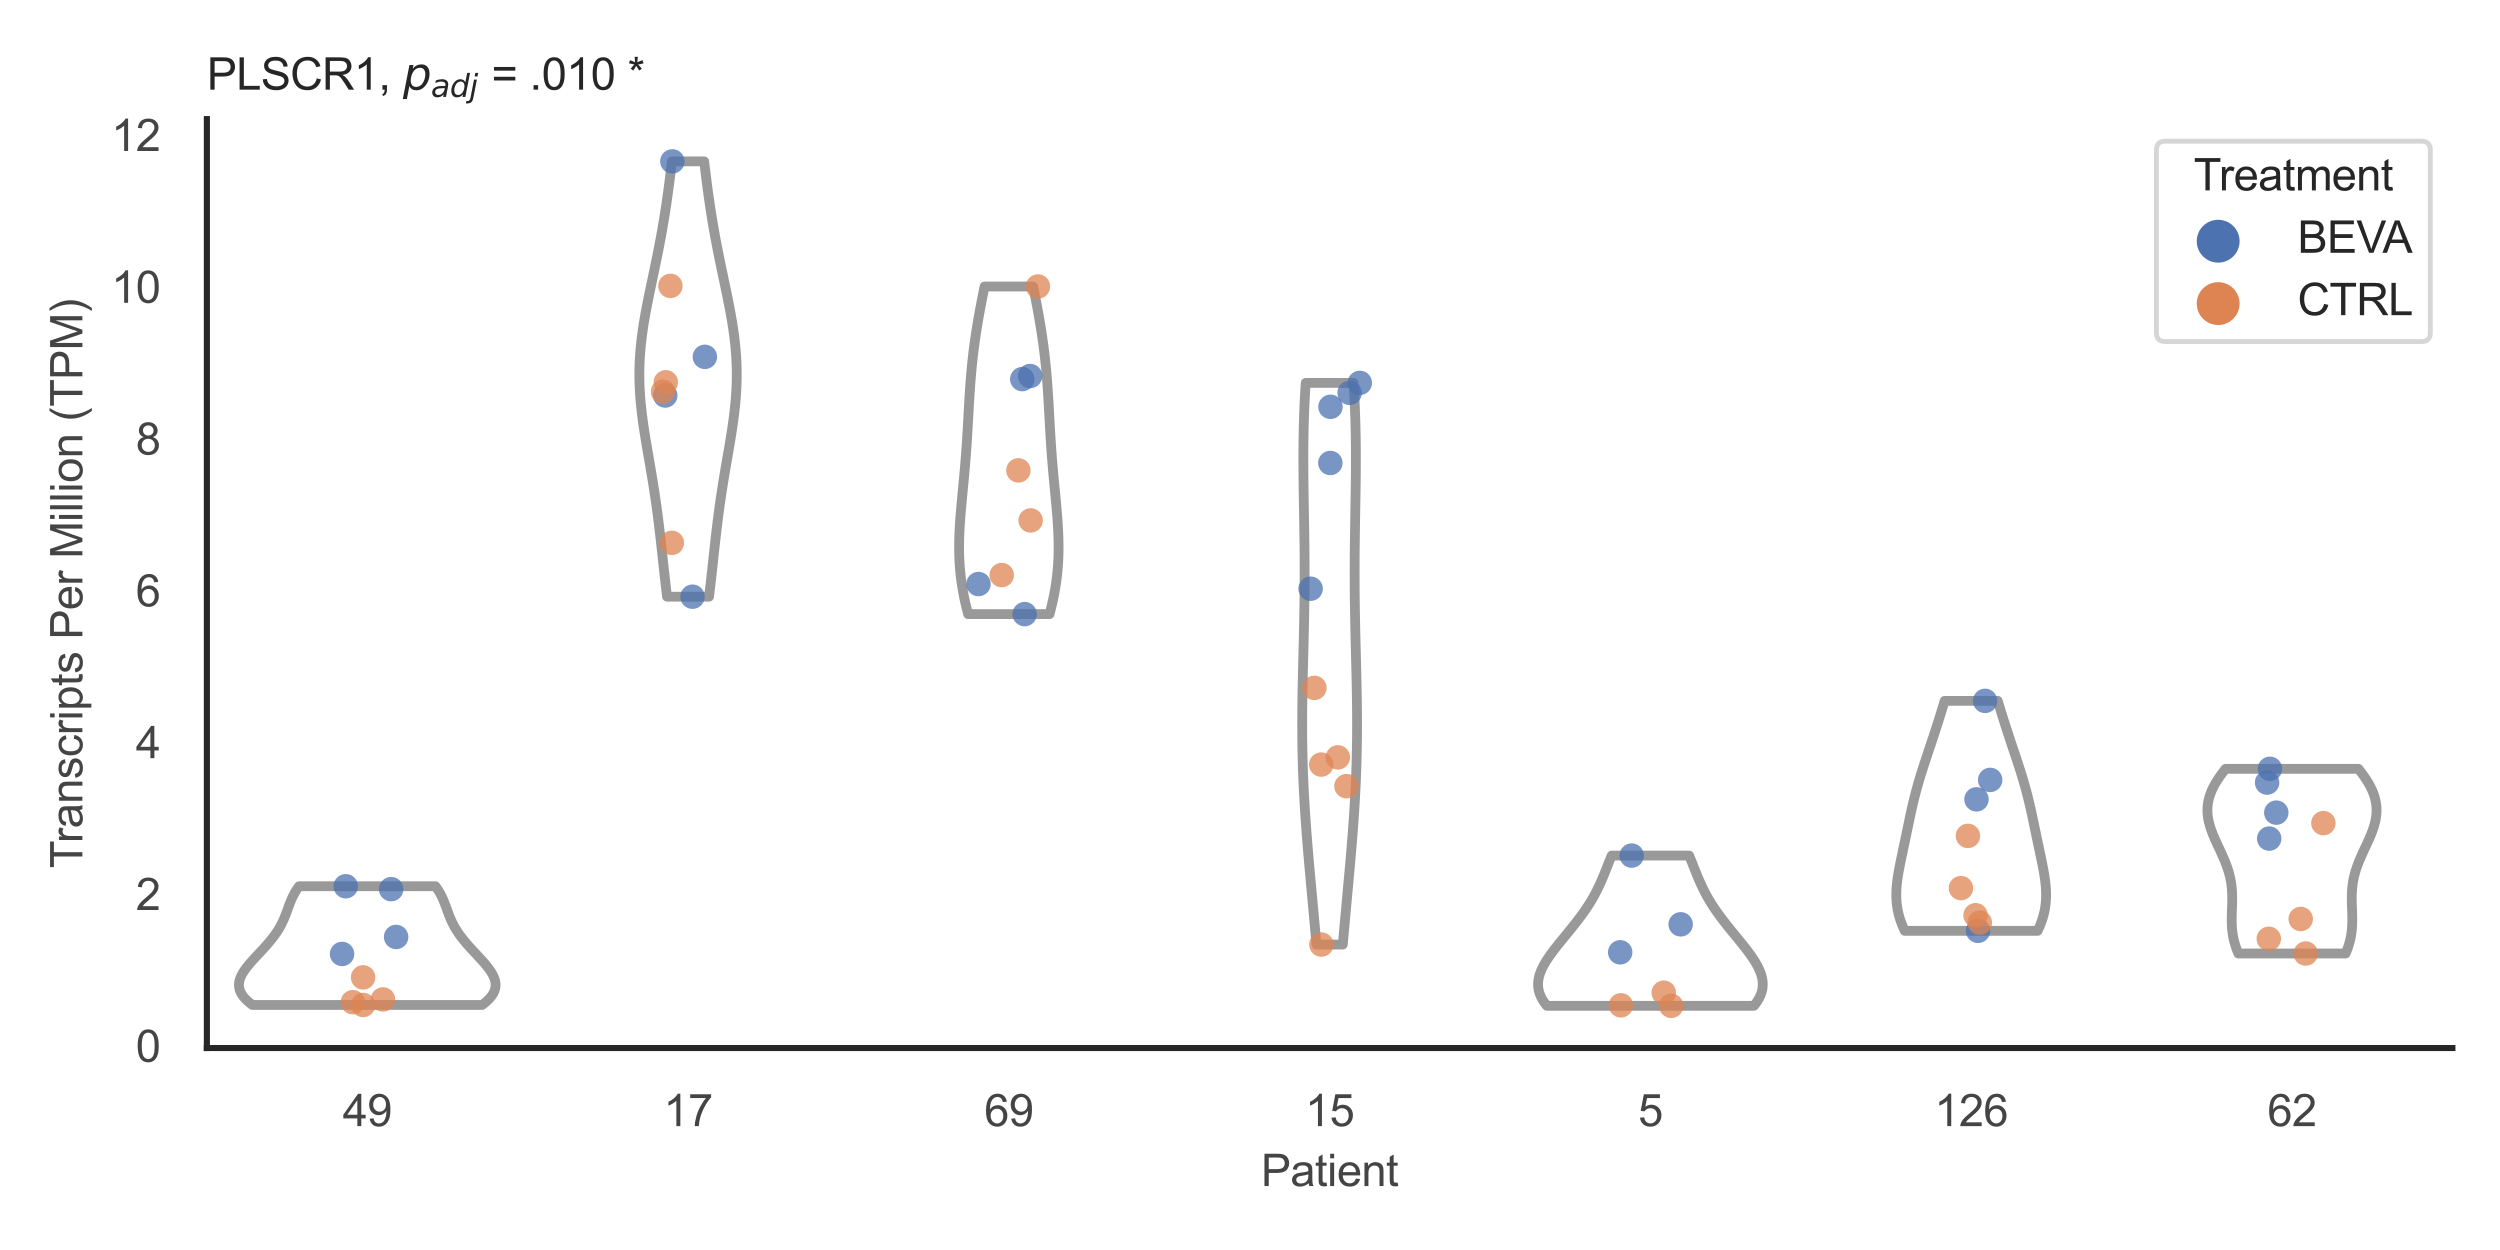 <?xml version="1.0" encoding="utf-8" standalone="no"?>
<!DOCTYPE svg PUBLIC "-//W3C//DTD SVG 1.1//EN"
  "http://www.w3.org/Graphics/SVG/1.1/DTD/svg11.dtd">
<svg xmlns:xlink="http://www.w3.org/1999/xlink" width="510.236pt" height="255.118pt" viewBox="0 0 510.236 255.118" xmlns="http://www.w3.org/2000/svg" version="1.1">
 <defs>
  <style type="text/css">*{stroke-linejoin: round; stroke-linecap: butt}</style>
 </defs>
 <g id="figure_1">
  <g id="patch_1">
   <path d="M 0 255.118 
L 510.236 255.118 
L 510.236 0 
L 0 0 
z
" style="fill: #ffffff"/>
  </g>
  <g id="axes_1">
   <g id="patch_2">
    <path d="M 42.22 213.898 
L 500.516 213.898 
L 500.516 24.32 
L 42.22 24.32 
z
" style="fill: #ffffff"/>
   </g>
   <g id="matplotlib.axis_1">
    <g id="xtick_1">
     <g id="text_1">
      <!-- 49 -->
      <g style="fill: #444444" transform="translate(69.951 229.84)scale(0.09 -0.09)">
       <defs>
        <path id="ArialMT-34" d="M 2069 0 
L 2069 1097 
L 81 1097 
L 81 1613 
L 2172 4581 
L 2631 4581 
L 2631 1613 
L 3250 1613 
L 3250 1097 
L 2631 1097 
L 2631 0 
L 2069 0 
z
M 2069 1613 
L 2069 3678 
L 634 1613 
L 2069 1613 
z
" transform="scale(0.016)"/>
        <path id="ArialMT-39" d="M 350 1059 
L 891 1109 
Q 959 728 1153 556 
Q 1347 384 1650 384 
Q 1909 384 2104 503 
Q 2300 622 2425 820 
Q 2550 1019 2634 1356 
Q 2719 1694 2719 2044 
Q 2719 2081 2716 2156 
Q 2547 1888 2255 1720 
Q 1963 1553 1622 1553 
Q 1053 1553 659 1965 
Q 266 2378 266 3053 
Q 266 3750 677 4175 
Q 1088 4600 1706 4600 
Q 2153 4600 2523 4359 
Q 2894 4119 3086 3673 
Q 3278 3228 3278 2384 
Q 3278 1506 3087 986 
Q 2897 466 2520 194 
Q 2144 -78 1638 -78 
Q 1100 -78 759 220 
Q 419 519 350 1059 
z
M 2653 3081 
Q 2653 3566 2395 3850 
Q 2138 4134 1775 4134 
Q 1400 4134 1122 3828 
Q 844 3522 844 3034 
Q 844 2597 1108 2323 
Q 1372 2050 1759 2050 
Q 2150 2050 2401 2323 
Q 2653 2597 2653 3081 
z
" transform="scale(0.016)"/>
       </defs>
       <use xlink:href="#ArialMT-34"/>
       <use xlink:href="#ArialMT-39" x="55.615"/>
      </g>
     </g>
    </g>
    <g id="xtick_2">
     <g id="text_2">
      <!-- 17 -->
      <g style="fill: #444444" transform="translate(135.421 229.84)scale(0.09 -0.09)">
       <defs>
        <path id="ArialMT-31" d="M 2384 0 
L 1822 0 
L 1822 3584 
Q 1619 3391 1289 3197 
Q 959 3003 697 2906 
L 697 3450 
Q 1169 3672 1522 3987 
Q 1875 4303 2022 4600 
L 2384 4600 
L 2384 0 
z
" transform="scale(0.016)"/>
        <path id="ArialMT-37" d="M 303 3981 
L 303 4522 
L 3269 4522 
L 3269 4084 
Q 2831 3619 2401 2847 
Q 1972 2075 1738 1259 
Q 1569 684 1522 0 
L 944 0 
Q 953 541 1156 1306 
Q 1359 2072 1739 2783 
Q 2119 3494 2547 3981 
L 303 3981 
z
" transform="scale(0.016)"/>
       </defs>
       <use xlink:href="#ArialMT-31"/>
       <use xlink:href="#ArialMT-37" x="55.615"/>
      </g>
     </g>
    </g>
    <g id="xtick_3">
     <g id="text_3">
      <!-- 69 -->
      <g style="fill: #444444" transform="translate(200.892 229.84)scale(0.09 -0.09)">
       <defs>
        <path id="ArialMT-36" d="M 3184 3459 
L 2625 3416 
Q 2550 3747 2413 3897 
Q 2184 4138 1850 4138 
Q 1581 4138 1378 3988 
Q 1113 3794 959 3422 
Q 806 3050 800 2363 
Q 1003 2672 1297 2822 
Q 1591 2972 1913 2972 
Q 2475 2972 2870 2558 
Q 3266 2144 3266 1488 
Q 3266 1056 3080 686 
Q 2894 316 2569 119 
Q 2244 -78 1831 -78 
Q 1128 -78 684 439 
Q 241 956 241 2144 
Q 241 3472 731 4075 
Q 1159 4600 1884 4600 
Q 2425 4600 2770 4297 
Q 3116 3994 3184 3459 
z
M 888 1484 
Q 888 1194 1011 928 
Q 1134 663 1356 523 
Q 1578 384 1822 384 
Q 2178 384 2434 671 
Q 2691 959 2691 1453 
Q 2691 1928 2437 2201 
Q 2184 2475 1800 2475 
Q 1419 2475 1153 2201 
Q 888 1928 888 1484 
z
" transform="scale(0.016)"/>
       </defs>
       <use xlink:href="#ArialMT-36"/>
       <use xlink:href="#ArialMT-39" x="55.615"/>
      </g>
     </g>
    </g>
    <g id="xtick_4">
     <g id="text_4">
      <!-- 15 -->
      <g style="fill: #444444" transform="translate(266.363 229.84)scale(0.09 -0.09)">
       <defs>
        <path id="ArialMT-35" d="M 266 1200 
L 856 1250 
Q 922 819 1161 601 
Q 1400 384 1738 384 
Q 2144 384 2425 690 
Q 2706 997 2706 1503 
Q 2706 1984 2436 2262 
Q 2166 2541 1728 2541 
Q 1456 2541 1237 2417 
Q 1019 2294 894 2097 
L 366 2166 
L 809 4519 
L 3088 4519 
L 3088 3981 
L 1259 3981 
L 1013 2750 
Q 1425 3038 1878 3038 
Q 2478 3038 2890 2622 
Q 3303 2206 3303 1553 
Q 3303 931 2941 478 
Q 2500 -78 1738 -78 
Q 1113 -78 717 272 
Q 322 622 266 1200 
z
" transform="scale(0.016)"/>
       </defs>
       <use xlink:href="#ArialMT-31"/>
       <use xlink:href="#ArialMT-35" x="55.615"/>
      </g>
     </g>
    </g>
    <g id="xtick_5">
     <g id="text_5">
      <!-- 5 -->
      <g style="fill: #444444" transform="translate(334.337 229.84)scale(0.09 -0.09)">
       <use xlink:href="#ArialMT-35"/>
      </g>
     </g>
    </g>
    <g id="xtick_6">
     <g id="text_6">
      <!-- 126 -->
      <g style="fill: #444444" transform="translate(394.803 229.84)scale(0.09 -0.09)">
       <defs>
        <path id="ArialMT-32" d="M 3222 541 
L 3222 0 
L 194 0 
Q 188 203 259 391 
Q 375 700 629 1000 
Q 884 1300 1366 1694 
Q 2113 2306 2375 2664 
Q 2638 3022 2638 3341 
Q 2638 3675 2398 3904 
Q 2159 4134 1775 4134 
Q 1369 4134 1125 3890 
Q 881 3647 878 3216 
L 300 3275 
Q 359 3922 746 4261 
Q 1134 4600 1788 4600 
Q 2447 4600 2831 4234 
Q 3216 3869 3216 3328 
Q 3216 3053 3103 2787 
Q 2991 2522 2730 2228 
Q 2469 1934 1863 1422 
Q 1356 997 1212 845 
Q 1069 694 975 541 
L 3222 541 
z
" transform="scale(0.016)"/>
       </defs>
       <use xlink:href="#ArialMT-31"/>
       <use xlink:href="#ArialMT-32" x="55.615"/>
       <use xlink:href="#ArialMT-36" x="111.23"/>
      </g>
     </g>
    </g>
    <g id="xtick_7">
     <g id="text_7">
      <!-- 62 -->
      <g style="fill: #444444" transform="translate(462.776 229.84)scale(0.09 -0.09)">
       <use xlink:href="#ArialMT-36"/>
       <use xlink:href="#ArialMT-32" x="55.615"/>
      </g>
     </g>
    </g>
    <g id="text_8">
     <!-- Patient -->
     <g style="fill: #444444" transform="translate(257.359 242.071)scale(0.09 -0.09)">
      <defs>
       <path id="ArialMT-50" d="M 494 0 
L 494 4581 
L 2222 4581 
Q 2678 4581 2919 4538 
Q 3256 4481 3484 4323 
Q 3713 4166 3852 3881 
Q 3991 3597 3991 3256 
Q 3991 2672 3619 2267 
Q 3247 1863 2275 1863 
L 1100 1863 
L 1100 0 
L 494 0 
z
M 1100 2403 
L 2284 2403 
Q 2872 2403 3119 2622 
Q 3366 2841 3366 3238 
Q 3366 3525 3220 3729 
Q 3075 3934 2838 4000 
Q 2684 4041 2272 4041 
L 1100 4041 
L 1100 2403 
z
" transform="scale(0.016)"/>
       <path id="ArialMT-61" d="M 2588 409 
Q 2275 144 1986 34 
Q 1697 -75 1366 -75 
Q 819 -75 525 192 
Q 231 459 231 875 
Q 231 1119 342 1320 
Q 453 1522 633 1644 
Q 813 1766 1038 1828 
Q 1203 1872 1538 1913 
Q 2219 1994 2541 2106 
Q 2544 2222 2544 2253 
Q 2544 2597 2384 2738 
Q 2169 2928 1744 2928 
Q 1347 2928 1158 2789 
Q 969 2650 878 2297 
L 328 2372 
Q 403 2725 575 2942 
Q 747 3159 1072 3276 
Q 1397 3394 1825 3394 
Q 2250 3394 2515 3294 
Q 2781 3194 2906 3042 
Q 3031 2891 3081 2659 
Q 3109 2516 3109 2141 
L 3109 1391 
Q 3109 606 3145 398 
Q 3181 191 3288 0 
L 2700 0 
Q 2613 175 2588 409 
z
M 2541 1666 
Q 2234 1541 1622 1453 
Q 1275 1403 1131 1340 
Q 988 1278 909 1158 
Q 831 1038 831 891 
Q 831 666 1001 516 
Q 1172 366 1500 366 
Q 1825 366 2078 508 
Q 2331 650 2450 897 
Q 2541 1088 2541 1459 
L 2541 1666 
z
" transform="scale(0.016)"/>
       <path id="ArialMT-74" d="M 1650 503 
L 1731 6 
Q 1494 -44 1306 -44 
Q 1000 -44 831 53 
Q 663 150 594 308 
Q 525 466 525 972 
L 525 2881 
L 113 2881 
L 113 3319 
L 525 3319 
L 525 4141 
L 1084 4478 
L 1084 3319 
L 1650 3319 
L 1650 2881 
L 1084 2881 
L 1084 941 
Q 1084 700 1114 631 
Q 1144 563 1211 522 
Q 1278 481 1403 481 
Q 1497 481 1650 503 
z
" transform="scale(0.016)"/>
       <path id="ArialMT-69" d="M 425 3934 
L 425 4581 
L 988 4581 
L 988 3934 
L 425 3934 
z
M 425 0 
L 425 3319 
L 988 3319 
L 988 0 
L 425 0 
z
" transform="scale(0.016)"/>
       <path id="ArialMT-65" d="M 2694 1069 
L 3275 997 
Q 3138 488 2766 206 
Q 2394 -75 1816 -75 
Q 1088 -75 661 373 
Q 234 822 234 1631 
Q 234 2469 665 2931 
Q 1097 3394 1784 3394 
Q 2450 3394 2872 2941 
Q 3294 2488 3294 1666 
Q 3294 1616 3291 1516 
L 816 1516 
Q 847 969 1125 678 
Q 1403 388 1819 388 
Q 2128 388 2347 550 
Q 2566 713 2694 1069 
z
M 847 1978 
L 2700 1978 
Q 2663 2397 2488 2606 
Q 2219 2931 1791 2931 
Q 1403 2931 1139 2672 
Q 875 2413 847 1978 
z
" transform="scale(0.016)"/>
       <path id="ArialMT-6e" d="M 422 0 
L 422 3319 
L 928 3319 
L 928 2847 
Q 1294 3394 1984 3394 
Q 2284 3394 2536 3286 
Q 2788 3178 2913 3003 
Q 3038 2828 3088 2588 
Q 3119 2431 3119 2041 
L 3119 0 
L 2556 0 
L 2556 2019 
Q 2556 2363 2490 2533 
Q 2425 2703 2258 2804 
Q 2091 2906 1866 2906 
Q 1506 2906 1245 2678 
Q 984 2450 984 1813 
L 984 0 
L 422 0 
z
" transform="scale(0.016)"/>
      </defs>
      <use xlink:href="#ArialMT-50"/>
      <use xlink:href="#ArialMT-61" x="66.699"/>
      <use xlink:href="#ArialMT-74" x="122.314"/>
      <use xlink:href="#ArialMT-69" x="150.098"/>
      <use xlink:href="#ArialMT-65" x="172.314"/>
      <use xlink:href="#ArialMT-6e" x="227.93"/>
      <use xlink:href="#ArialMT-74" x="283.545"/>
     </g>
    </g>
   </g>
   <g id="matplotlib.axis_2">
    <g id="ytick_1">
     <g id="text_9">
      <!-- 0 -->
      <g style="fill: #444444" transform="translate(27.715 216.707)scale(0.09 -0.09)">
       <defs>
        <path id="ArialMT-30" d="M 266 2259 
Q 266 3072 433 3567 
Q 600 4063 929 4331 
Q 1259 4600 1759 4600 
Q 2128 4600 2406 4451 
Q 2684 4303 2865 4023 
Q 3047 3744 3150 3342 
Q 3253 2941 3253 2259 
Q 3253 1453 3087 958 
Q 2922 463 2592 192 
Q 2263 -78 1759 -78 
Q 1097 -78 719 397 
Q 266 969 266 2259 
z
M 844 2259 
Q 844 1131 1108 757 
Q 1372 384 1759 384 
Q 2147 384 2411 759 
Q 2675 1134 2675 2259 
Q 2675 3391 2411 3762 
Q 2147 4134 1753 4134 
Q 1366 4134 1134 3806 
Q 844 3388 844 2259 
z
" transform="scale(0.016)"/>
       </defs>
       <use xlink:href="#ArialMT-30"/>
      </g>
     </g>
    </g>
    <g id="ytick_2">
     <g id="text_10">
      <!-- 2 -->
      <g style="fill: #444444" transform="translate(27.715 185.725)scale(0.09 -0.09)">
       <use xlink:href="#ArialMT-32"/>
      </g>
     </g>
    </g>
    <g id="ytick_3">
     <g id="text_11">
      <!-- 4 -->
      <g style="fill: #444444" transform="translate(27.715 154.744)scale(0.09 -0.09)">
       <use xlink:href="#ArialMT-34"/>
      </g>
     </g>
    </g>
    <g id="ytick_4">
     <g id="text_12">
      <!-- 6 -->
      <g style="fill: #444444" transform="translate(27.715 123.763)scale(0.09 -0.09)">
       <use xlink:href="#ArialMT-36"/>
      </g>
     </g>
    </g>
    <g id="ytick_5">
     <g id="text_13">
      <!-- 8 -->
      <g style="fill: #444444" transform="translate(27.715 92.782)scale(0.09 -0.09)">
       <defs>
        <path id="ArialMT-38" d="M 1131 2484 
Q 781 2613 612 2850 
Q 444 3088 444 3419 
Q 444 3919 803 4259 
Q 1163 4600 1759 4600 
Q 2359 4600 2725 4251 
Q 3091 3903 3091 3403 
Q 3091 3084 2923 2848 
Q 2756 2613 2416 2484 
Q 2838 2347 3058 2040 
Q 3278 1734 3278 1309 
Q 3278 722 2862 322 
Q 2447 -78 1769 -78 
Q 1091 -78 675 323 
Q 259 725 259 1325 
Q 259 1772 486 2073 
Q 713 2375 1131 2484 
z
M 1019 3438 
Q 1019 3113 1228 2906 
Q 1438 2700 1772 2700 
Q 2097 2700 2305 2904 
Q 2513 3109 2513 3406 
Q 2513 3716 2298 3927 
Q 2084 4138 1766 4138 
Q 1444 4138 1231 3931 
Q 1019 3725 1019 3438 
z
M 838 1322 
Q 838 1081 952 856 
Q 1066 631 1291 507 
Q 1516 384 1775 384 
Q 2178 384 2440 643 
Q 2703 903 2703 1303 
Q 2703 1709 2433 1975 
Q 2163 2241 1756 2241 
Q 1359 2241 1098 1978 
Q 838 1716 838 1322 
z
" transform="scale(0.016)"/>
       </defs>
       <use xlink:href="#ArialMT-38"/>
      </g>
     </g>
    </g>
    <g id="ytick_6">
     <g id="text_14">
      <!-- 10 -->
      <g style="fill: #444444" transform="translate(22.71 61.801)scale(0.09 -0.09)">
       <use xlink:href="#ArialMT-31"/>
       <use xlink:href="#ArialMT-30" x="55.615"/>
      </g>
     </g>
    </g>
    <g id="ytick_7">
     <g id="text_15">
      <!-- 12 -->
      <g style="fill: #444444" transform="translate(22.71 30.82)scale(0.09 -0.09)">
       <use xlink:href="#ArialMT-31"/>
       <use xlink:href="#ArialMT-32" x="55.615"/>
      </g>
     </g>
    </g>
    <g id="text_16">
     <!-- Transcripts Per Million (TPM) -->
     <g style="fill: #444444" transform="translate(16.816 177.194)rotate(-90)scale(0.09 -0.09)">
      <defs>
       <path id="ArialMT-54" d="M 1659 0 
L 1659 4041 
L 150 4041 
L 150 4581 
L 3781 4581 
L 3781 4041 
L 2266 4041 
L 2266 0 
L 1659 0 
z
" transform="scale(0.016)"/>
       <path id="ArialMT-72" d="M 416 0 
L 416 3319 
L 922 3319 
L 922 2816 
Q 1116 3169 1280 3281 
Q 1444 3394 1641 3394 
Q 1925 3394 2219 3213 
L 2025 2691 
Q 1819 2813 1613 2813 
Q 1428 2813 1281 2702 
Q 1134 2591 1072 2394 
Q 978 2094 978 1738 
L 978 0 
L 416 0 
z
" transform="scale(0.016)"/>
       <path id="ArialMT-73" d="M 197 991 
L 753 1078 
Q 800 744 1014 566 
Q 1228 388 1613 388 
Q 2000 388 2187 545 
Q 2375 703 2375 916 
Q 2375 1106 2209 1216 
Q 2094 1291 1634 1406 
Q 1016 1563 777 1677 
Q 538 1791 414 1992 
Q 291 2194 291 2438 
Q 291 2659 392 2848 
Q 494 3038 669 3163 
Q 800 3259 1026 3326 
Q 1253 3394 1513 3394 
Q 1903 3394 2198 3281 
Q 2494 3169 2634 2976 
Q 2775 2784 2828 2463 
L 2278 2388 
Q 2241 2644 2061 2787 
Q 1881 2931 1553 2931 
Q 1166 2931 1000 2803 
Q 834 2675 834 2503 
Q 834 2394 903 2306 
Q 972 2216 1119 2156 
Q 1203 2125 1616 2013 
Q 2213 1853 2448 1751 
Q 2684 1650 2818 1456 
Q 2953 1263 2953 975 
Q 2953 694 2789 445 
Q 2625 197 2315 61 
Q 2006 -75 1616 -75 
Q 969 -75 630 194 
Q 291 463 197 991 
z
" transform="scale(0.016)"/>
       <path id="ArialMT-63" d="M 2588 1216 
L 3141 1144 
Q 3050 572 2676 248 
Q 2303 -75 1759 -75 
Q 1078 -75 664 370 
Q 250 816 250 1647 
Q 250 2184 428 2587 
Q 606 2991 970 3192 
Q 1334 3394 1763 3394 
Q 2303 3394 2647 3120 
Q 2991 2847 3088 2344 
L 2541 2259 
Q 2463 2594 2264 2762 
Q 2066 2931 1784 2931 
Q 1359 2931 1093 2626 
Q 828 2322 828 1663 
Q 828 994 1084 691 
Q 1341 388 1753 388 
Q 2084 388 2306 591 
Q 2528 794 2588 1216 
z
" transform="scale(0.016)"/>
       <path id="ArialMT-70" d="M 422 -1272 
L 422 3319 
L 934 3319 
L 934 2888 
Q 1116 3141 1344 3267 
Q 1572 3394 1897 3394 
Q 2322 3394 2647 3175 
Q 2972 2956 3137 2557 
Q 3303 2159 3303 1684 
Q 3303 1175 3120 767 
Q 2938 359 2589 142 
Q 2241 -75 1856 -75 
Q 1575 -75 1351 44 
Q 1128 163 984 344 
L 984 -1272 
L 422 -1272 
z
M 931 1641 
Q 931 1000 1190 694 
Q 1450 388 1819 388 
Q 2194 388 2461 705 
Q 2728 1022 2728 1688 
Q 2728 2322 2467 2637 
Q 2206 2953 1844 2953 
Q 1484 2953 1207 2617 
Q 931 2281 931 1641 
z
" transform="scale(0.016)"/>
       <path id="ArialMT-20" transform="scale(0.016)"/>
       <path id="ArialMT-4d" d="M 475 0 
L 475 4581 
L 1388 4581 
L 2472 1338 
Q 2622 884 2691 659 
Q 2769 909 2934 1394 
L 4031 4581 
L 4847 4581 
L 4847 0 
L 4263 0 
L 4263 3834 
L 2931 0 
L 2384 0 
L 1059 3900 
L 1059 0 
L 475 0 
z
" transform="scale(0.016)"/>
       <path id="ArialMT-6c" d="M 409 0 
L 409 4581 
L 972 4581 
L 972 0 
L 409 0 
z
" transform="scale(0.016)"/>
       <path id="ArialMT-6f" d="M 213 1659 
Q 213 2581 725 3025 
Q 1153 3394 1769 3394 
Q 2453 3394 2887 2945 
Q 3322 2497 3322 1706 
Q 3322 1066 3130 698 
Q 2938 331 2570 128 
Q 2203 -75 1769 -75 
Q 1072 -75 642 372 
Q 213 819 213 1659 
z
M 791 1659 
Q 791 1022 1069 705 
Q 1347 388 1769 388 
Q 2188 388 2466 706 
Q 2744 1025 2744 1678 
Q 2744 2294 2464 2611 
Q 2184 2928 1769 2928 
Q 1347 2928 1069 2612 
Q 791 2297 791 1659 
z
" transform="scale(0.016)"/>
       <path id="ArialMT-28" d="M 1497 -1347 
Q 1031 -759 709 28 
Q 388 816 388 1659 
Q 388 2403 628 3084 
Q 909 3875 1497 4659 
L 1900 4659 
Q 1522 4009 1400 3731 
Q 1209 3300 1100 2831 
Q 966 2247 966 1656 
Q 966 153 1900 -1347 
L 1497 -1347 
z
" transform="scale(0.016)"/>
       <path id="ArialMT-29" d="M 791 -1347 
L 388 -1347 
Q 1322 153 1322 1656 
Q 1322 2244 1188 2822 
Q 1081 3291 891 3722 
Q 769 4003 388 4659 
L 791 4659 
Q 1378 3875 1659 3084 
Q 1900 2403 1900 1659 
Q 1900 816 1576 28 
Q 1253 -759 791 -1347 
z
" transform="scale(0.016)"/>
      </defs>
      <use xlink:href="#ArialMT-54"/>
      <use xlink:href="#ArialMT-72" x="57.334"/>
      <use xlink:href="#ArialMT-61" x="90.635"/>
      <use xlink:href="#ArialMT-6e" x="146.25"/>
      <use xlink:href="#ArialMT-73" x="201.865"/>
      <use xlink:href="#ArialMT-63" x="251.865"/>
      <use xlink:href="#ArialMT-72" x="301.865"/>
      <use xlink:href="#ArialMT-69" x="335.166"/>
      <use xlink:href="#ArialMT-70" x="357.383"/>
      <use xlink:href="#ArialMT-74" x="412.998"/>
      <use xlink:href="#ArialMT-73" x="440.781"/>
      <use xlink:href="#ArialMT-20" x="490.781"/>
      <use xlink:href="#ArialMT-50" x="518.564"/>
      <use xlink:href="#ArialMT-65" x="585.264"/>
      <use xlink:href="#ArialMT-72" x="640.879"/>
      <use xlink:href="#ArialMT-20" x="674.18"/>
      <use xlink:href="#ArialMT-4d" x="701.963"/>
      <use xlink:href="#ArialMT-69" x="785.264"/>
      <use xlink:href="#ArialMT-6c" x="807.48"/>
      <use xlink:href="#ArialMT-6c" x="829.697"/>
      <use xlink:href="#ArialMT-69" x="851.914"/>
      <use xlink:href="#ArialMT-6f" x="874.131"/>
      <use xlink:href="#ArialMT-6e" x="929.746"/>
      <use xlink:href="#ArialMT-20" x="985.361"/>
      <use xlink:href="#ArialMT-28" x="1013.145"/>
      <use xlink:href="#ArialMT-54" x="1046.445"/>
      <use xlink:href="#ArialMT-50" x="1107.529"/>
      <use xlink:href="#ArialMT-4d" x="1174.229"/>
      <use xlink:href="#ArialMT-29" x="1257.529"/>
     </g>
    </g>
   </g>
   <g id="PolyCollection_1">
    <defs>
     <path id="mec1cc43286" d="M 98.4 -50.009 
L 51.511 -50.009 
L 51.189 -50.254 
L 50.887 -50.499 
L 50.605 -50.743 
L 50.342 -50.988 
L 50.099 -51.233 
L 49.877 -51.477 
L 49.675 -51.722 
L 49.493 -51.967 
L 49.333 -52.212 
L 49.192 -52.456 
L 49.073 -52.701 
L 48.973 -52.946 
L 48.894 -53.191 
L 48.834 -53.435 
L 48.793 -53.68 
L 48.771 -53.925 
L 48.767 -54.17 
L 48.781 -54.414 
L 48.812 -54.659 
L 48.86 -54.904 
L 48.924 -55.148 
L 49.003 -55.393 
L 49.096 -55.638 
L 49.204 -55.883 
L 49.324 -56.127 
L 49.456 -56.372 
L 49.601 -56.617 
L 49.755 -56.862 
L 49.92 -57.106 
L 50.094 -57.351 
L 50.277 -57.596 
L 50.467 -57.841 
L 50.664 -58.085 
L 50.868 -58.33 
L 51.077 -58.575 
L 51.29 -58.819 
L 51.508 -59.064 
L 51.729 -59.309 
L 51.953 -59.554 
L 52.179 -59.798 
L 52.407 -60.043 
L 52.635 -60.288 
L 52.864 -60.533 
L 53.092 -60.777 
L 53.32 -61.022 
L 53.547 -61.267 
L 53.772 -61.512 
L 53.994 -61.756 
L 54.214 -62.001 
L 54.431 -62.246 
L 54.645 -62.49 
L 54.854 -62.735 
L 55.06 -62.98 
L 55.261 -63.225 
L 55.458 -63.469 
L 55.649 -63.714 
L 55.836 -63.959 
L 56.017 -64.204 
L 56.193 -64.448 
L 56.363 -64.693 
L 56.527 -64.938 
L 56.686 -65.183 
L 56.839 -65.427 
L 56.986 -65.672 
L 57.127 -65.917 
L 57.263 -66.162 
L 57.394 -66.406 
L 57.519 -66.651 
L 57.639 -66.896 
L 57.755 -67.14 
L 57.866 -67.385 
L 57.973 -67.63 
L 58.076 -67.875 
L 58.175 -68.119 
L 58.271 -68.364 
L 58.365 -68.609 
L 58.457 -68.854 
L 58.547 -69.098 
L 58.636 -69.343 
L 58.725 -69.588 
L 58.813 -69.833 
L 58.903 -70.077 
L 58.993 -70.322 
L 59.085 -70.567 
L 59.179 -70.811 
L 59.277 -71.056 
L 59.377 -71.301 
L 59.482 -71.546 
L 59.591 -71.79 
L 59.705 -72.035 
L 59.825 -72.28 
L 59.951 -72.525 
L 60.083 -72.769 
L 60.222 -73.014 
L 60.367 -73.259 
L 60.521 -73.504 
L 60.682 -73.748 
L 60.85 -73.993 
L 61.027 -74.238 
L 88.884 -74.238 
L 88.884 -74.238 
L 89.061 -73.993 
L 89.229 -73.748 
L 89.39 -73.504 
L 89.543 -73.259 
L 89.689 -73.014 
L 89.828 -72.769 
L 89.96 -72.525 
L 90.086 -72.28 
L 90.206 -72.035 
L 90.32 -71.79 
L 90.429 -71.546 
L 90.534 -71.301 
L 90.634 -71.056 
L 90.732 -70.811 
L 90.826 -70.567 
L 90.918 -70.322 
L 91.008 -70.077 
L 91.097 -69.833 
L 91.186 -69.588 
L 91.275 -69.343 
L 91.364 -69.098 
L 91.454 -68.854 
L 91.546 -68.609 
L 91.639 -68.364 
L 91.736 -68.119 
L 91.835 -67.875 
L 91.938 -67.63 
L 92.045 -67.385 
L 92.156 -67.14 
L 92.271 -66.896 
L 92.392 -66.651 
L 92.517 -66.406 
L 92.648 -66.162 
L 92.783 -65.917 
L 92.925 -65.672 
L 93.072 -65.427 
L 93.225 -65.183 
L 93.384 -64.938 
L 93.548 -64.693 
L 93.718 -64.448 
L 93.894 -64.204 
L 94.075 -63.959 
L 94.262 -63.714 
L 94.453 -63.469 
L 94.65 -63.225 
L 94.851 -62.98 
L 95.057 -62.735 
L 95.266 -62.49 
L 95.48 -62.246 
L 95.697 -62.001 
L 95.917 -61.756 
L 96.139 -61.512 
L 96.364 -61.267 
L 96.591 -61.022 
L 96.818 -60.777 
L 97.047 -60.533 
L 97.276 -60.288 
L 97.504 -60.043 
L 97.732 -59.798 
L 97.958 -59.554 
L 98.182 -59.309 
L 98.403 -59.064 
L 98.621 -58.819 
L 98.834 -58.575 
L 99.043 -58.33 
L 99.246 -58.085 
L 99.444 -57.841 
L 99.634 -57.596 
L 99.816 -57.351 
L 99.991 -57.106 
L 100.155 -56.862 
L 100.31 -56.617 
L 100.454 -56.372 
L 100.587 -56.127 
L 100.707 -55.883 
L 100.815 -55.638 
L 100.908 -55.393 
L 100.987 -55.148 
L 101.051 -54.904 
L 101.099 -54.659 
L 101.13 -54.414 
L 101.144 -54.17 
L 101.14 -53.925 
L 101.118 -53.68 
L 101.077 -53.435 
L 101.017 -53.191 
L 100.938 -52.946 
L 100.838 -52.701 
L 100.718 -52.456 
L 100.578 -52.212 
L 100.418 -51.967 
L 100.236 -51.722 
L 100.034 -51.477 
L 99.812 -51.233 
L 99.569 -50.988 
L 99.306 -50.743 
L 99.024 -50.499 
L 98.721 -50.254 
L 98.4 -50.009 
z
" style="stroke: #999999; stroke-width: 2"/>
    </defs>
    <g clip-path="url(#pccdb9c315f)">
     <use xlink:href="#mec1cc43286" x="0" y="255.118" style="fill: #ffffff; stroke: #999999; stroke-width: 2"/>
    </g>
   </g>
   <g id="PolyCollection_2">
    <defs>
     <path id="m973c6cb19e" d="M 144.713 -133.337 
L 136.14 -133.337 
L 136.032 -134.235 
L 135.927 -135.132 
L 135.823 -136.03 
L 135.721 -136.927 
L 135.621 -137.824 
L 135.522 -138.722 
L 135.423 -139.619 
L 135.326 -140.517 
L 135.228 -141.414 
L 135.131 -142.311 
L 135.032 -143.209 
L 134.933 -144.106 
L 134.833 -145.004 
L 134.731 -145.901 
L 134.626 -146.799 
L 134.519 -147.696 
L 134.409 -148.593 
L 134.296 -149.491 
L 134.179 -150.388 
L 134.059 -151.286 
L 133.934 -152.183 
L 133.806 -153.08 
L 133.674 -153.978 
L 133.538 -154.875 
L 133.398 -155.773 
L 133.254 -156.67 
L 133.108 -157.567 
L 132.958 -158.465 
L 132.807 -159.362 
L 132.653 -160.26 
L 132.499 -161.157 
L 132.344 -162.054 
L 132.189 -162.952 
L 132.036 -163.849 
L 131.885 -164.747 
L 131.736 -165.644 
L 131.592 -166.542 
L 131.453 -167.439 
L 131.32 -168.336 
L 131.193 -169.234 
L 131.074 -170.131 
L 130.964 -171.029 
L 130.864 -171.926 
L 130.774 -172.823 
L 130.695 -173.721 
L 130.628 -174.618 
L 130.574 -175.516 
L 130.532 -176.413 
L 130.504 -177.31 
L 130.49 -178.208 
L 130.49 -179.105 
L 130.504 -180.003 
L 130.531 -180.9 
L 130.573 -181.797 
L 130.629 -182.695 
L 130.698 -183.592 
L 130.78 -184.49 
L 130.875 -185.387 
L 130.981 -186.285 
L 131.1 -187.182 
L 131.228 -188.079 
L 131.367 -188.977 
L 131.515 -189.874 
L 131.671 -190.772 
L 131.835 -191.669 
L 132.004 -192.566 
L 132.18 -193.464 
L 132.36 -194.361 
L 132.543 -195.259 
L 132.729 -196.156 
L 132.918 -197.053 
L 133.107 -197.951 
L 133.297 -198.848 
L 133.486 -199.746 
L 133.674 -200.643 
L 133.86 -201.541 
L 134.045 -202.438 
L 134.226 -203.335 
L 134.404 -204.233 
L 134.578 -205.13 
L 134.749 -206.028 
L 134.916 -206.925 
L 135.078 -207.822 
L 135.236 -208.72 
L 135.389 -209.617 
L 135.538 -210.515 
L 135.683 -211.412 
L 135.823 -212.309 
L 135.959 -213.207 
L 136.091 -214.104 
L 136.219 -215.002 
L 136.343 -215.899 
L 136.465 -216.796 
L 136.583 -217.694 
L 136.698 -218.591 
L 136.81 -219.489 
L 136.92 -220.386 
L 137.028 -221.284 
L 137.134 -222.181 
L 143.719 -222.181 
L 143.719 -222.181 
L 143.825 -221.284 
L 143.933 -220.386 
L 144.043 -219.489 
L 144.155 -218.591 
L 144.27 -217.694 
L 144.388 -216.796 
L 144.509 -215.899 
L 144.634 -215.002 
L 144.762 -214.104 
L 144.894 -213.207 
L 145.03 -212.309 
L 145.17 -211.412 
L 145.315 -210.515 
L 145.464 -209.617 
L 145.617 -208.72 
L 145.775 -207.822 
L 145.937 -206.925 
L 146.104 -206.028 
L 146.274 -205.13 
L 146.449 -204.233 
L 146.627 -203.335 
L 146.808 -202.438 
L 146.992 -201.541 
L 147.179 -200.643 
L 147.367 -199.746 
L 147.556 -198.848 
L 147.746 -197.951 
L 147.935 -197.053 
L 148.123 -196.156 
L 148.31 -195.259 
L 148.493 -194.361 
L 148.673 -193.464 
L 148.848 -192.566 
L 149.018 -191.669 
L 149.182 -190.772 
L 149.338 -189.874 
L 149.485 -188.977 
L 149.624 -188.079 
L 149.753 -187.182 
L 149.871 -186.285 
L 149.978 -185.387 
L 150.073 -184.49 
L 150.155 -183.592 
L 150.224 -182.695 
L 150.28 -181.797 
L 150.321 -180.9 
L 150.349 -180.003 
L 150.363 -179.105 
L 150.363 -178.208 
L 150.348 -177.31 
L 150.32 -176.413 
L 150.279 -175.516 
L 150.224 -174.618 
L 150.157 -173.721 
L 150.079 -172.823 
L 149.989 -171.926 
L 149.888 -171.029 
L 149.778 -170.131 
L 149.66 -169.234 
L 149.533 -168.336 
L 149.4 -167.439 
L 149.26 -166.542 
L 149.116 -165.644 
L 148.968 -164.747 
L 148.817 -163.849 
L 148.663 -162.952 
L 148.509 -162.054 
L 148.354 -161.157 
L 148.199 -160.26 
L 148.046 -159.362 
L 147.894 -158.465 
L 147.745 -157.567 
L 147.598 -156.67 
L 147.455 -155.773 
L 147.315 -154.875 
L 147.179 -153.978 
L 147.047 -153.08 
L 146.918 -152.183 
L 146.794 -151.286 
L 146.674 -150.388 
L 146.557 -149.491 
L 146.444 -148.593 
L 146.334 -147.696 
L 146.227 -146.799 
L 146.122 -145.901 
L 146.02 -145.004 
L 145.919 -144.106 
L 145.82 -143.209 
L 145.722 -142.311 
L 145.625 -141.414 
L 145.527 -140.517 
L 145.429 -139.619 
L 145.331 -138.722 
L 145.232 -137.824 
L 145.131 -136.927 
L 145.029 -136.03 
L 144.926 -135.132 
L 144.82 -134.235 
L 144.713 -133.337 
z
" style="stroke: #999999; stroke-width: 2"/>
    </defs>
    <g clip-path="url(#pccdb9c315f)">
     <use xlink:href="#m973c6cb19e" x="0" y="255.118" style="fill: #ffffff; stroke: #999999; stroke-width: 2"/>
    </g>
   </g>
   <g id="PolyCollection_3">
    <defs>
     <path id="m8b9b2c90a5" d="M 214.209 -129.781 
L 197.586 -129.781 
L 197.41 -130.457 
L 197.241 -131.132 
L 197.08 -131.808 
L 196.928 -132.483 
L 196.784 -133.158 
L 196.649 -133.834 
L 196.523 -134.509 
L 196.406 -135.184 
L 196.299 -135.86 
L 196.201 -136.535 
L 196.114 -137.21 
L 196.035 -137.886 
L 195.967 -138.561 
L 195.908 -139.236 
L 195.859 -139.912 
L 195.818 -140.587 
L 195.787 -141.262 
L 195.765 -141.938 
L 195.751 -142.613 
L 195.745 -143.289 
L 195.747 -143.964 
L 195.757 -144.639 
L 195.773 -145.315 
L 195.796 -145.99 
L 195.826 -146.665 
L 195.86 -147.341 
L 195.9 -148.016 
L 195.945 -148.691 
L 195.994 -149.367 
L 196.046 -150.042 
L 196.101 -150.717 
L 196.16 -151.393 
L 196.22 -152.068 
L 196.282 -152.743 
L 196.346 -153.419 
L 196.41 -154.094 
L 196.475 -154.77 
L 196.54 -155.445 
L 196.604 -156.12 
L 196.668 -156.796 
L 196.732 -157.471 
L 196.794 -158.146 
L 196.855 -158.822 
L 196.914 -159.497 
L 196.972 -160.172 
L 197.028 -160.848 
L 197.082 -161.523 
L 197.134 -162.198 
L 197.185 -162.874 
L 197.233 -163.549 
L 197.28 -164.224 
L 197.325 -164.9 
L 197.369 -165.575 
L 197.411 -166.251 
L 197.451 -166.926 
L 197.491 -167.601 
L 197.529 -168.277 
L 197.567 -168.952 
L 197.605 -169.627 
L 197.642 -170.303 
L 197.679 -170.978 
L 197.717 -171.653 
L 197.755 -172.329 
L 197.795 -173.004 
L 197.835 -173.679 
L 197.877 -174.355 
L 197.92 -175.03 
L 197.966 -175.705 
L 198.013 -176.381 
L 198.063 -177.056 
L 198.116 -177.732 
L 198.171 -178.407 
L 198.23 -179.082 
L 198.292 -179.758 
L 198.357 -180.433 
L 198.425 -181.108 
L 198.498 -181.784 
L 198.573 -182.459 
L 198.653 -183.134 
L 198.736 -183.81 
L 198.823 -184.485 
L 198.914 -185.16 
L 199.009 -185.836 
L 199.107 -186.511 
L 199.209 -187.187 
L 199.314 -187.862 
L 199.423 -188.537 
L 199.535 -189.213 
L 199.65 -189.888 
L 199.769 -190.563 
L 199.89 -191.239 
L 200.014 -191.914 
L 200.141 -192.589 
L 200.269 -193.265 
L 200.4 -193.94 
L 200.533 -194.615 
L 200.668 -195.291 
L 200.804 -195.966 
L 200.941 -196.641 
L 210.853 -196.641 
L 210.853 -196.641 
L 210.991 -195.966 
L 211.127 -195.291 
L 211.261 -194.615 
L 211.394 -193.94 
L 211.525 -193.265 
L 211.654 -192.589 
L 211.78 -191.914 
L 211.904 -191.239 
L 212.026 -190.563 
L 212.144 -189.888 
L 212.259 -189.213 
L 212.372 -188.537 
L 212.48 -187.862 
L 212.586 -187.187 
L 212.688 -186.511 
L 212.786 -185.836 
L 212.88 -185.16 
L 212.971 -184.485 
L 213.058 -183.81 
L 213.142 -183.134 
L 213.221 -182.459 
L 213.297 -181.784 
L 213.369 -181.108 
L 213.438 -180.433 
L 213.503 -179.758 
L 213.564 -179.082 
L 213.623 -178.407 
L 213.678 -177.732 
L 213.731 -177.056 
L 213.781 -176.381 
L 213.829 -175.705 
L 213.874 -175.03 
L 213.918 -174.355 
L 213.96 -173.679 
L 214 -173.004 
L 214.039 -172.329 
L 214.077 -171.653 
L 214.115 -170.978 
L 214.152 -170.303 
L 214.19 -169.627 
L 214.227 -168.952 
L 214.265 -168.277 
L 214.304 -167.601 
L 214.343 -166.926 
L 214.384 -166.251 
L 214.426 -165.575 
L 214.469 -164.9 
L 214.514 -164.224 
L 214.561 -163.549 
L 214.61 -162.874 
L 214.66 -162.198 
L 214.712 -161.523 
L 214.766 -160.848 
L 214.822 -160.172 
L 214.88 -159.497 
L 214.94 -158.822 
L 215 -158.146 
L 215.063 -157.471 
L 215.126 -156.796 
L 215.19 -156.12 
L 215.255 -155.445 
L 215.32 -154.77 
L 215.384 -154.094 
L 215.449 -153.419 
L 215.512 -152.743 
L 215.574 -152.068 
L 215.635 -151.393 
L 215.693 -150.717 
L 215.749 -150.042 
L 215.801 -149.367 
L 215.85 -148.691 
L 215.894 -148.016 
L 215.934 -147.341 
L 215.969 -146.665 
L 215.998 -145.99 
L 216.021 -145.315 
L 216.038 -144.639 
L 216.047 -143.964 
L 216.049 -143.289 
L 216.044 -142.613 
L 216.03 -141.938 
L 216.007 -141.262 
L 215.976 -140.587 
L 215.936 -139.912 
L 215.886 -139.236 
L 215.827 -138.561 
L 215.759 -137.886 
L 215.681 -137.21 
L 215.593 -136.535 
L 215.495 -135.86 
L 215.388 -135.184 
L 215.272 -134.509 
L 215.146 -133.834 
L 215.011 -133.158 
L 214.867 -132.483 
L 214.714 -131.808 
L 214.553 -131.132 
L 214.385 -130.457 
L 214.209 -129.781 
z
" style="stroke: #999999; stroke-width: 2"/>
    </defs>
    <g clip-path="url(#pccdb9c315f)">
     <use xlink:href="#m8b9b2c90a5" x="0" y="255.118" style="fill: #ffffff; stroke: #999999; stroke-width: 2"/>
    </g>
   </g>
   <g id="PolyCollection_4">
    <defs>
     <path id="mc8c2ec9ee6" d="M 274.06 -62.339 
L 268.676 -62.339 
L 268.575 -63.497 
L 268.473 -64.655 
L 268.37 -65.812 
L 268.265 -66.97 
L 268.16 -68.128 
L 268.054 -69.286 
L 267.948 -70.444 
L 267.842 -71.602 
L 267.735 -72.76 
L 267.629 -73.918 
L 267.523 -75.076 
L 267.417 -76.234 
L 267.313 -77.392 
L 267.21 -78.55 
L 267.108 -79.708 
L 267.009 -80.866 
L 266.911 -82.023 
L 266.816 -83.181 
L 266.723 -84.339 
L 266.634 -85.497 
L 266.547 -86.655 
L 266.464 -87.813 
L 266.386 -88.971 
L 266.311 -90.129 
L 266.24 -91.287 
L 266.174 -92.445 
L 266.112 -93.603 
L 266.056 -94.761 
L 266.004 -95.919 
L 265.957 -97.077 
L 265.916 -98.234 
L 265.88 -99.392 
L 265.849 -100.55 
L 265.823 -101.708 
L 265.802 -102.866 
L 265.787 -104.024 
L 265.776 -105.182 
L 265.77 -106.34 
L 265.769 -107.498 
L 265.772 -108.656 
L 265.779 -109.814 
L 265.79 -110.972 
L 265.804 -112.13 
L 265.821 -113.287 
L 265.842 -114.445 
L 265.865 -115.603 
L 265.889 -116.761 
L 265.916 -117.919 
L 265.943 -119.077 
L 265.972 -120.235 
L 266.001 -121.393 
L 266.03 -122.551 
L 266.058 -123.709 
L 266.086 -124.867 
L 266.113 -126.025 
L 266.139 -127.183 
L 266.163 -128.341 
L 266.184 -129.498 
L 266.204 -130.656 
L 266.221 -131.814 
L 266.235 -132.972 
L 266.247 -134.13 
L 266.256 -135.288 
L 266.262 -136.446 
L 266.265 -137.604 
L 266.264 -138.762 
L 266.262 -139.92 
L 266.256 -141.078 
L 266.247 -142.236 
L 266.237 -143.394 
L 266.224 -144.552 
L 266.209 -145.709 
L 266.192 -146.867 
L 266.174 -148.025 
L 266.155 -149.183 
L 266.136 -150.341 
L 266.117 -151.499 
L 266.097 -152.657 
L 266.079 -153.815 
L 266.062 -154.973 
L 266.046 -156.131 
L 266.033 -157.289 
L 266.022 -158.447 
L 266.014 -159.605 
L 266.009 -160.763 
L 266.009 -161.92 
L 266.012 -163.078 
L 266.021 -164.236 
L 266.034 -165.394 
L 266.052 -166.552 
L 266.076 -167.71 
L 266.106 -168.868 
L 266.142 -170.026 
L 266.184 -171.184 
L 266.232 -172.342 
L 266.286 -173.5 
L 266.347 -174.658 
L 266.414 -175.816 
L 266.487 -176.973 
L 276.249 -176.973 
L 276.249 -176.973 
L 276.322 -175.816 
L 276.389 -174.658 
L 276.45 -173.5 
L 276.504 -172.342 
L 276.552 -171.184 
L 276.594 -170.026 
L 276.63 -168.868 
L 276.66 -167.71 
L 276.684 -166.552 
L 276.702 -165.394 
L 276.716 -164.236 
L 276.724 -163.078 
L 276.728 -161.92 
L 276.727 -160.763 
L 276.722 -159.605 
L 276.715 -158.447 
L 276.704 -157.289 
L 276.69 -156.131 
L 276.675 -154.973 
L 276.657 -153.815 
L 276.639 -152.657 
L 276.62 -151.499 
L 276.6 -150.341 
L 276.581 -149.183 
L 276.562 -148.025 
L 276.544 -146.867 
L 276.528 -145.709 
L 276.513 -144.552 
L 276.5 -143.394 
L 276.489 -142.236 
L 276.48 -141.078 
L 276.475 -139.92 
L 276.472 -138.762 
L 276.472 -137.604 
L 276.475 -136.446 
L 276.48 -135.288 
L 276.489 -134.13 
L 276.501 -132.972 
L 276.515 -131.814 
L 276.532 -130.656 
L 276.552 -129.498 
L 276.574 -128.341 
L 276.597 -127.183 
L 276.623 -126.025 
L 276.65 -124.867 
L 276.678 -123.709 
L 276.706 -122.551 
L 276.735 -121.393 
L 276.764 -120.235 
L 276.793 -119.077 
L 276.821 -117.919 
L 276.847 -116.761 
L 276.872 -115.603 
L 276.894 -114.445 
L 276.915 -113.287 
L 276.932 -112.13 
L 276.947 -110.972 
L 276.957 -109.814 
L 276.964 -108.656 
L 276.967 -107.498 
L 276.966 -106.34 
L 276.96 -105.182 
L 276.95 -104.024 
L 276.934 -102.866 
L 276.913 -101.708 
L 276.887 -100.55 
L 276.856 -99.392 
L 276.82 -98.234 
L 276.779 -97.077 
L 276.732 -95.919 
L 276.681 -94.761 
L 276.624 -93.603 
L 276.562 -92.445 
L 276.496 -91.287 
L 276.426 -90.129 
L 276.351 -88.971 
L 276.272 -87.813 
L 276.189 -86.655 
L 276.103 -85.497 
L 276.013 -84.339 
L 275.921 -83.181 
L 275.825 -82.023 
L 275.728 -80.866 
L 275.628 -79.708 
L 275.526 -78.55 
L 275.423 -77.392 
L 275.319 -76.234 
L 275.214 -75.076 
L 275.108 -73.918 
L 275.001 -72.76 
L 274.895 -71.602 
L 274.788 -70.444 
L 274.682 -69.286 
L 274.576 -68.128 
L 274.471 -66.97 
L 274.366 -65.812 
L 274.263 -64.655 
L 274.161 -63.497 
L 274.06 -62.339 
z
" style="stroke: #999999; stroke-width: 2"/>
    </defs>
    <g clip-path="url(#pccdb9c315f)">
     <use xlink:href="#mc8c2ec9ee6" x="0" y="255.118" style="fill: #ffffff; stroke: #999999; stroke-width: 2"/>
    </g>
   </g>
   <g id="PolyCollection_5">
    <defs>
     <path id="me11123f995" d="M 357.966 -49.837 
L 315.712 -49.837 
L 315.465 -50.147 
L 315.235 -50.457 
L 315.024 -50.766 
L 314.831 -51.076 
L 314.656 -51.386 
L 314.5 -51.695 
L 314.362 -52.005 
L 314.243 -52.315 
L 314.143 -52.625 
L 314.061 -52.934 
L 313.997 -53.244 
L 313.95 -53.554 
L 313.922 -53.863 
L 313.911 -54.173 
L 313.916 -54.483 
L 313.938 -54.793 
L 313.976 -55.102 
L 314.03 -55.412 
L 314.098 -55.722 
L 314.181 -56.031 
L 314.277 -56.341 
L 314.387 -56.651 
L 314.509 -56.961 
L 314.643 -57.27 
L 314.789 -57.58 
L 314.945 -57.89 
L 315.112 -58.199 
L 315.288 -58.509 
L 315.473 -58.819 
L 315.666 -59.128 
L 315.867 -59.438 
L 316.075 -59.748 
L 316.289 -60.058 
L 316.51 -60.367 
L 316.735 -60.677 
L 316.966 -60.987 
L 317.201 -61.296 
L 317.44 -61.606 
L 317.682 -61.916 
L 317.928 -62.226 
L 318.175 -62.535 
L 318.425 -62.845 
L 318.676 -63.155 
L 318.929 -63.464 
L 319.182 -63.774 
L 319.436 -64.084 
L 319.689 -64.394 
L 319.943 -64.703 
L 320.196 -65.013 
L 320.448 -65.323 
L 320.698 -65.632 
L 320.948 -65.942 
L 321.195 -66.252 
L 321.44 -66.562 
L 321.683 -66.871 
L 321.923 -67.181 
L 322.16 -67.491 
L 322.394 -67.8 
L 322.625 -68.11 
L 322.852 -68.42 
L 323.075 -68.729 
L 323.295 -69.039 
L 323.51 -69.349 
L 323.722 -69.659 
L 323.929 -69.968 
L 324.131 -70.278 
L 324.33 -70.588 
L 324.523 -70.897 
L 324.713 -71.207 
L 324.897 -71.517 
L 325.077 -71.827 
L 325.253 -72.136 
L 325.424 -72.446 
L 325.591 -72.756 
L 325.753 -73.065 
L 325.912 -73.375 
L 326.066 -73.685 
L 326.217 -73.995 
L 326.364 -74.304 
L 326.507 -74.614 
L 326.648 -74.924 
L 326.785 -75.233 
L 326.92 -75.543 
L 327.052 -75.853 
L 327.182 -76.163 
L 327.31 -76.472 
L 327.437 -76.782 
L 327.562 -77.092 
L 327.686 -77.401 
L 327.81 -77.711 
L 327.933 -78.021 
L 328.056 -78.33 
L 328.179 -78.64 
L 328.302 -78.95 
L 328.426 -79.26 
L 328.551 -79.569 
L 328.677 -79.879 
L 328.804 -80.189 
L 328.933 -80.498 
L 344.745 -80.498 
L 344.745 -80.498 
L 344.874 -80.189 
L 345.001 -79.879 
L 345.127 -79.569 
L 345.252 -79.26 
L 345.376 -78.95 
L 345.499 -78.64 
L 345.622 -78.33 
L 345.745 -78.021 
L 345.868 -77.711 
L 345.992 -77.401 
L 346.116 -77.092 
L 346.241 -76.782 
L 346.368 -76.472 
L 346.496 -76.163 
L 346.626 -75.853 
L 346.758 -75.543 
L 346.893 -75.233 
L 347.03 -74.924 
L 347.171 -74.614 
L 347.314 -74.304 
L 347.461 -73.995 
L 347.612 -73.685 
L 347.766 -73.375 
L 347.925 -73.065 
L 348.087 -72.756 
L 348.254 -72.446 
L 348.425 -72.136 
L 348.601 -71.827 
L 348.781 -71.517 
L 348.965 -71.207 
L 349.155 -70.897 
L 349.348 -70.588 
L 349.546 -70.278 
L 349.749 -69.968 
L 349.956 -69.659 
L 350.168 -69.349 
L 350.383 -69.039 
L 350.603 -68.729 
L 350.826 -68.42 
L 351.053 -68.11 
L 351.284 -67.8 
L 351.518 -67.491 
L 351.755 -67.181 
L 351.995 -66.871 
L 352.238 -66.562 
L 352.483 -66.252 
L 352.73 -65.942 
L 352.98 -65.632 
L 353.23 -65.323 
L 353.482 -65.013 
L 353.735 -64.703 
L 353.989 -64.394 
L 354.242 -64.084 
L 354.496 -63.774 
L 354.749 -63.464 
L 355.002 -63.155 
L 355.253 -62.845 
L 355.503 -62.535 
L 355.75 -62.226 
L 355.996 -61.916 
L 356.238 -61.606 
L 356.477 -61.296 
L 356.712 -60.987 
L 356.943 -60.677 
L 357.168 -60.367 
L 357.389 -60.058 
L 357.603 -59.748 
L 357.811 -59.438 
L 358.012 -59.128 
L 358.205 -58.819 
L 358.39 -58.509 
L 358.566 -58.199 
L 358.733 -57.89 
L 358.889 -57.58 
L 359.035 -57.27 
L 359.169 -56.961 
L 359.291 -56.651 
L 359.401 -56.341 
L 359.497 -56.031 
L 359.58 -55.722 
L 359.648 -55.412 
L 359.702 -55.102 
L 359.74 -54.793 
L 359.762 -54.483 
L 359.767 -54.173 
L 359.756 -53.863 
L 359.728 -53.554 
L 359.681 -53.244 
L 359.617 -52.934 
L 359.535 -52.625 
L 359.435 -52.315 
L 359.316 -52.005 
L 359.178 -51.695 
L 359.022 -51.386 
L 358.847 -51.076 
L 358.654 -50.766 
L 358.443 -50.457 
L 358.213 -50.147 
L 357.966 -49.837 
z
" style="stroke: #999999; stroke-width: 2"/>
    </defs>
    <g clip-path="url(#pccdb9c315f)">
     <use xlink:href="#me11123f995" x="0" y="255.118" style="fill: #ffffff; stroke: #999999; stroke-width: 2"/>
    </g>
   </g>
   <g id="PolyCollection_6">
    <defs>
     <path id="mb2e4c2efc4" d="M 415.87 -65.141 
L 388.75 -65.141 
L 388.528 -65.615 
L 388.321 -66.089 
L 388.128 -66.563 
L 387.952 -67.037 
L 387.79 -67.511 
L 387.645 -67.985 
L 387.515 -68.459 
L 387.402 -68.933 
L 387.303 -69.407 
L 387.221 -69.881 
L 387.153 -70.356 
L 387.1 -70.83 
L 387.061 -71.304 
L 387.035 -71.778 
L 387.023 -72.252 
L 387.024 -72.726 
L 387.036 -73.2 
L 387.059 -73.674 
L 387.092 -74.148 
L 387.135 -74.622 
L 387.187 -75.096 
L 387.247 -75.57 
L 387.313 -76.045 
L 387.387 -76.519 
L 387.465 -76.993 
L 387.549 -77.467 
L 387.637 -77.941 
L 387.728 -78.415 
L 387.822 -78.889 
L 387.919 -79.363 
L 388.017 -79.837 
L 388.116 -80.311 
L 388.217 -80.785 
L 388.317 -81.259 
L 388.418 -81.734 
L 388.519 -82.208 
L 388.62 -82.682 
L 388.72 -83.156 
L 388.82 -83.63 
L 388.92 -84.104 
L 389.019 -84.578 
L 389.117 -85.052 
L 389.216 -85.526 
L 389.314 -86 
L 389.412 -86.474 
L 389.511 -86.948 
L 389.61 -87.423 
L 389.709 -87.897 
L 389.81 -88.371 
L 389.912 -88.845 
L 390.015 -89.319 
L 390.12 -89.793 
L 390.227 -90.267 
L 390.336 -90.741 
L 390.448 -91.215 
L 390.562 -91.689 
L 390.678 -92.163 
L 390.797 -92.637 
L 390.92 -93.112 
L 391.045 -93.586 
L 391.173 -94.06 
L 391.304 -94.534 
L 391.437 -95.008 
L 391.574 -95.482 
L 391.714 -95.956 
L 391.856 -96.43 
L 392 -96.904 
L 392.147 -97.378 
L 392.296 -97.852 
L 392.447 -98.326 
L 392.6 -98.801 
L 392.755 -99.275 
L 392.911 -99.749 
L 393.067 -100.223 
L 393.225 -100.697 
L 393.384 -101.171 
L 393.542 -101.645 
L 393.701 -102.119 
L 393.861 -102.593 
L 394.02 -103.067 
L 394.178 -103.541 
L 394.336 -104.015 
L 394.494 -104.49 
L 394.651 -104.964 
L 394.807 -105.438 
L 394.962 -105.912 
L 395.116 -106.386 
L 395.269 -106.86 
L 395.422 -107.334 
L 395.573 -107.808 
L 395.723 -108.282 
L 395.872 -108.756 
L 396.02 -109.23 
L 396.168 -109.704 
L 396.314 -110.179 
L 396.46 -110.653 
L 396.604 -111.127 
L 396.748 -111.601 
L 396.892 -112.075 
L 407.728 -112.075 
L 407.728 -112.075 
L 407.872 -111.601 
L 408.016 -111.127 
L 408.16 -110.653 
L 408.306 -110.179 
L 408.452 -109.704 
L 408.599 -109.23 
L 408.748 -108.756 
L 408.897 -108.282 
L 409.047 -107.808 
L 409.198 -107.334 
L 409.35 -106.86 
L 409.504 -106.386 
L 409.658 -105.912 
L 409.813 -105.438 
L 409.969 -104.964 
L 410.126 -104.49 
L 410.283 -104.015 
L 410.442 -103.541 
L 410.6 -103.067 
L 410.759 -102.593 
L 410.918 -102.119 
L 411.077 -101.645 
L 411.236 -101.171 
L 411.395 -100.697 
L 411.552 -100.223 
L 411.709 -99.749 
L 411.865 -99.275 
L 412.019 -98.801 
L 412.172 -98.326 
L 412.323 -97.852 
L 412.473 -97.378 
L 412.62 -96.904 
L 412.764 -96.43 
L 412.906 -95.956 
L 413.046 -95.482 
L 413.182 -95.008 
L 413.316 -94.534 
L 413.447 -94.06 
L 413.575 -93.586 
L 413.7 -93.112 
L 413.822 -92.637 
L 413.942 -92.163 
L 414.058 -91.689 
L 414.172 -91.215 
L 414.283 -90.741 
L 414.392 -90.267 
L 414.499 -89.793 
L 414.604 -89.319 
L 414.708 -88.845 
L 414.81 -88.371 
L 414.91 -87.897 
L 415.01 -87.423 
L 415.109 -86.948 
L 415.208 -86.474 
L 415.306 -86 
L 415.404 -85.526 
L 415.503 -85.052 
L 415.601 -84.578 
L 415.7 -84.104 
L 415.8 -83.63 
L 415.9 -83.156 
L 416 -82.682 
L 416.101 -82.208 
L 416.201 -81.734 
L 416.302 -81.259 
L 416.403 -80.785 
L 416.504 -80.311 
L 416.603 -79.837 
L 416.701 -79.363 
L 416.798 -78.889 
L 416.892 -78.415 
L 416.983 -77.941 
L 417.071 -77.467 
L 417.154 -76.993 
L 417.233 -76.519 
L 417.306 -76.045 
L 417.373 -75.57 
L 417.433 -75.096 
L 417.484 -74.622 
L 417.527 -74.148 
L 417.561 -73.674 
L 417.584 -73.2 
L 417.596 -72.726 
L 417.596 -72.252 
L 417.584 -71.778 
L 417.559 -71.304 
L 417.52 -70.83 
L 417.467 -70.356 
L 417.399 -69.881 
L 417.316 -69.407 
L 417.218 -68.933 
L 417.104 -68.459 
L 416.975 -67.985 
L 416.829 -67.511 
L 416.668 -67.037 
L 416.491 -66.563 
L 416.299 -66.089 
L 416.092 -65.615 
L 415.87 -65.141 
z
" style="stroke: #999999; stroke-width: 2"/>
    </defs>
    <g clip-path="url(#pccdb9c315f)">
     <use xlink:href="#mb2e4c2efc4" x="0" y="255.118" style="fill: #ffffff; stroke: #999999; stroke-width: 2"/>
    </g>
   </g>
   <g id="PolyCollection_7">
    <defs>
     <path id="m986e8610ff" d="M 478.719 -60.512 
L 456.843 -60.512 
L 456.681 -60.893 
L 456.53 -61.273 
L 456.39 -61.654 
L 456.26 -62.035 
L 456.141 -62.416 
L 456.033 -62.797 
L 455.935 -63.177 
L 455.847 -63.558 
L 455.771 -63.939 
L 455.704 -64.32 
L 455.646 -64.7 
L 455.599 -65.081 
L 455.559 -65.462 
L 455.529 -65.843 
L 455.506 -66.224 
L 455.49 -66.604 
L 455.481 -66.985 
L 455.477 -67.366 
L 455.478 -67.747 
L 455.484 -68.128 
L 455.492 -68.508 
L 455.503 -68.889 
L 455.516 -69.27 
L 455.53 -69.651 
L 455.543 -70.031 
L 455.556 -70.412 
L 455.566 -70.793 
L 455.574 -71.174 
L 455.579 -71.555 
L 455.579 -71.935 
L 455.574 -72.316 
L 455.563 -72.697 
L 455.547 -73.078 
L 455.523 -73.458 
L 455.492 -73.839 
L 455.453 -74.22 
L 455.406 -74.601 
L 455.35 -74.982 
L 455.286 -75.362 
L 455.212 -75.743 
L 455.13 -76.124 
L 455.038 -76.505 
L 454.937 -76.885 
L 454.828 -77.266 
L 454.71 -77.647 
L 454.584 -78.028 
L 454.449 -78.409 
L 454.308 -78.789 
L 454.159 -79.17 
L 454.004 -79.551 
L 453.844 -79.932 
L 453.678 -80.313 
L 453.509 -80.693 
L 453.335 -81.074 
L 453.16 -81.455 
L 452.982 -81.836 
L 452.804 -82.216 
L 452.627 -82.597 
L 452.45 -82.978 
L 452.276 -83.359 
L 452.104 -83.74 
L 451.937 -84.12 
L 451.775 -84.501 
L 451.619 -84.882 
L 451.47 -85.263 
L 451.329 -85.643 
L 451.196 -86.024 
L 451.074 -86.405 
L 450.961 -86.786 
L 450.86 -87.167 
L 450.771 -87.547 
L 450.695 -87.928 
L 450.632 -88.309 
L 450.583 -88.69 
L 450.548 -89.071 
L 450.527 -89.451 
L 450.522 -89.832 
L 450.533 -90.213 
L 450.559 -90.594 
L 450.601 -90.974 
L 450.659 -91.355 
L 450.734 -91.736 
L 450.824 -92.117 
L 450.93 -92.498 
L 451.053 -92.878 
L 451.191 -93.259 
L 451.344 -93.64 
L 451.513 -94.021 
L 451.696 -94.401 
L 451.894 -94.782 
L 452.105 -95.163 
L 452.33 -95.544 
L 452.568 -95.925 
L 452.818 -96.305 
L 453.079 -96.686 
L 453.351 -97.067 
L 453.634 -97.448 
L 453.926 -97.829 
L 454.227 -98.209 
L 481.335 -98.209 
L 481.335 -98.209 
L 481.636 -97.829 
L 481.928 -97.448 
L 482.21 -97.067 
L 482.483 -96.686 
L 482.744 -96.305 
L 482.994 -95.925 
L 483.232 -95.544 
L 483.456 -95.163 
L 483.668 -94.782 
L 483.866 -94.401 
L 484.049 -94.021 
L 484.217 -93.64 
L 484.371 -93.259 
L 484.509 -92.878 
L 484.631 -92.498 
L 484.737 -92.117 
L 484.828 -91.736 
L 484.902 -91.355 
L 484.96 -90.974 
L 485.002 -90.594 
L 485.029 -90.213 
L 485.039 -89.832 
L 485.034 -89.451 
L 485.014 -89.071 
L 484.979 -88.69 
L 484.93 -88.309 
L 484.866 -87.928 
L 484.79 -87.547 
L 484.701 -87.167 
L 484.6 -86.786 
L 484.488 -86.405 
L 484.365 -86.024 
L 484.233 -85.643 
L 484.092 -85.263 
L 483.943 -84.882 
L 483.786 -84.501 
L 483.624 -84.12 
L 483.457 -83.74 
L 483.286 -83.359 
L 483.111 -82.978 
L 482.935 -82.597 
L 482.757 -82.216 
L 482.579 -81.836 
L 482.402 -81.455 
L 482.226 -81.074 
L 482.053 -80.693 
L 481.883 -80.313 
L 481.718 -79.932 
L 481.557 -79.551 
L 481.402 -79.17 
L 481.254 -78.789 
L 481.112 -78.409 
L 480.978 -78.028 
L 480.852 -77.647 
L 480.734 -77.266 
L 480.624 -76.885 
L 480.524 -76.505 
L 480.432 -76.124 
L 480.349 -75.743 
L 480.276 -75.362 
L 480.211 -74.982 
L 480.156 -74.601 
L 480.108 -74.22 
L 480.07 -73.839 
L 480.038 -73.458 
L 480.015 -73.078 
L 479.998 -72.697 
L 479.988 -72.316 
L 479.983 -71.935 
L 479.983 -71.555 
L 479.987 -71.174 
L 479.995 -70.793 
L 480.006 -70.412 
L 480.018 -70.031 
L 480.032 -69.651 
L 480.045 -69.27 
L 480.058 -68.889 
L 480.069 -68.508 
L 480.078 -68.128 
L 480.083 -67.747 
L 480.085 -67.366 
L 480.081 -66.985 
L 480.072 -66.604 
L 480.056 -66.224 
L 480.033 -65.843 
L 480.002 -65.462 
L 479.963 -65.081 
L 479.915 -64.7 
L 479.858 -64.32 
L 479.791 -63.939 
L 479.714 -63.558 
L 479.627 -63.177 
L 479.529 -62.797 
L 479.421 -62.416 
L 479.301 -62.035 
L 479.172 -61.654 
L 479.031 -61.273 
L 478.88 -60.893 
L 478.719 -60.512 
z
" style="stroke: #999999; stroke-width: 2"/>
    </defs>
    <g clip-path="url(#pccdb9c315f)">
     <use xlink:href="#m986e8610ff" x="0" y="255.118" style="fill: #ffffff; stroke: #999999; stroke-width: 2"/>
    </g>
   </g>
   <g id="PathCollection_1"/>
   <g id="PathCollection_2"/>
   <g id="patch_3">
    <path d="M 42.22 213.898 
L 42.22 24.32 
" style="fill: none; stroke: #262626; stroke-width: 1.25; stroke-linejoin: miter; stroke-linecap: square"/>
   </g>
   <g id="patch_4">
    <path d="M 42.22 213.898 
L 500.516 213.898 
" style="fill: none; stroke: #262626; stroke-width: 1.25; stroke-linejoin: miter; stroke-linecap: square"/>
   </g>
   <g id="PathCollection_3">
    <defs>
     <path id="C0_0_489df2f0de" d="M 0 2.5 
C 0.663 2.5 1.299 2.237 1.768 1.768 
C 2.237 1.299 2.5 0.663 2.5 -0 
C 2.5 -0.663 2.237 -1.299 1.768 -1.768 
C 1.299 -2.237 0.663 -2.5 0 -2.5 
C -0.663 -2.5 -1.299 -2.237 -1.768 -1.768 
C -2.237 -1.299 -2.5 -0.663 -2.5 0 
C -2.5 0.663 -2.237 1.299 -1.768 1.768 
C -1.299 2.237 -0.663 2.5 0 2.5 
z
"/>
    </defs>
    <g clip-path="url(#pccdb9c315f)">
     <use xlink:href="#C0_0_489df2f0de" x="69.813" y="194.695" style="fill: #4c72b0; fill-opacity: 0.75"/>
    </g>
    <g clip-path="url(#pccdb9c315f)">
     <use xlink:href="#C0_0_489df2f0de" x="79.828" y="181.469" style="fill: #4c72b0; fill-opacity: 0.75"/>
    </g>
    <g clip-path="url(#pccdb9c315f)">
     <use xlink:href="#C0_0_489df2f0de" x="70.565" y="180.88" style="fill: #4c72b0; fill-opacity: 0.75"/>
    </g>
    <g clip-path="url(#pccdb9c315f)">
     <use xlink:href="#C0_0_489df2f0de" x="80.847" y="191.226" style="fill: #4c72b0; fill-opacity: 0.75"/>
    </g>
    <g clip-path="url(#pccdb9c315f)">
     <use xlink:href="#C0_0_489df2f0de" x="72.008" y="204.543" style="fill: #dd8452; fill-opacity: 0.75"/>
    </g>
    <g clip-path="url(#pccdb9c315f)">
     <use xlink:href="#C0_0_489df2f0de" x="74.102" y="199.474" style="fill: #dd8452; fill-opacity: 0.75"/>
    </g>
    <g clip-path="url(#pccdb9c315f)">
     <use xlink:href="#C0_0_489df2f0de" x="74.124" y="205.109" style="fill: #dd8452; fill-opacity: 0.75"/>
    </g>
    <g clip-path="url(#pccdb9c315f)">
     <use xlink:href="#C0_0_489df2f0de" x="78.164" y="203.98" style="fill: #dd8452; fill-opacity: 0.75"/>
    </g>
   </g>
   <g id="PathCollection_4">
    <defs>
     <path id="C1_0_e7dd11ef6f" d="M 0 2.5 
C 0.663 2.5 1.299 2.237 1.768 1.768 
C 2.237 1.299 2.5 0.663 2.5 -0 
C 2.5 -0.663 2.237 -1.299 1.768 -1.768 
C 1.299 -2.237 0.663 -2.5 0 -2.5 
C -0.663 -2.5 -1.299 -2.237 -1.768 -1.768 
C -2.237 -1.299 -2.5 -0.663 -2.5 0 
C -2.5 0.663 -2.237 1.299 -1.768 1.768 
C -1.299 2.237 -0.663 2.5 0 2.5 
z
"/>
    </defs>
    <g clip-path="url(#pccdb9c315f)">
     <use xlink:href="#C1_0_e7dd11ef6f" x="137.222" y="32.937" style="fill: #4c72b0; fill-opacity: 0.75"/>
    </g>
    <g clip-path="url(#pccdb9c315f)">
     <use xlink:href="#C1_0_e7dd11ef6f" x="143.861" y="72.83" style="fill: #4c72b0; fill-opacity: 0.75"/>
    </g>
    <g clip-path="url(#pccdb9c315f)">
     <use xlink:href="#C1_0_e7dd11ef6f" x="141.335" y="121.781" style="fill: #4c72b0; fill-opacity: 0.75"/>
    </g>
    <g clip-path="url(#pccdb9c315f)">
     <use xlink:href="#C1_0_e7dd11ef6f" x="135.775" y="80.721" style="fill: #4c72b0; fill-opacity: 0.75"/>
    </g>
    <g clip-path="url(#pccdb9c315f)">
     <use xlink:href="#C1_0_e7dd11ef6f" x="135.321" y="79.936" style="fill: #dd8452; fill-opacity: 0.75"/>
    </g>
    <g clip-path="url(#pccdb9c315f)">
     <use xlink:href="#C1_0_e7dd11ef6f" x="136.825" y="58.351" style="fill: #dd8452; fill-opacity: 0.75"/>
    </g>
    <g clip-path="url(#pccdb9c315f)">
     <use xlink:href="#C1_0_e7dd11ef6f" x="137.119" y="110.795" style="fill: #dd8452; fill-opacity: 0.75"/>
    </g>
    <g clip-path="url(#pccdb9c315f)">
     <use xlink:href="#C1_0_e7dd11ef6f" x="135.88" y="78.022" style="fill: #dd8452; fill-opacity: 0.75"/>
    </g>
   </g>
   <g id="PathCollection_5">
    <defs>
     <path id="C2_0_6b9138b9a4" d="M 0 2.5 
C 0.663 2.5 1.299 2.237 1.768 1.768 
C 2.237 1.299 2.5 0.663 2.5 -0 
C 2.5 -0.663 2.237 -1.299 1.768 -1.768 
C 1.299 -2.237 0.663 -2.5 0 -2.5 
C -0.663 -2.5 -1.299 -2.237 -1.768 -1.768 
C -2.237 -1.299 -2.5 -0.663 -2.5 0 
C -2.5 0.663 -2.237 1.299 -1.768 1.768 
C -1.299 2.237 -0.663 2.5 0 2.5 
z
"/>
    </defs>
    <g clip-path="url(#pccdb9c315f)">
     <use xlink:href="#C2_0_6b9138b9a4" x="208.637" y="77.374" style="fill: #4c72b0; fill-opacity: 0.75"/>
    </g>
    <g clip-path="url(#pccdb9c315f)">
     <use xlink:href="#C2_0_6b9138b9a4" x="209.126" y="125.337" style="fill: #4c72b0; fill-opacity: 0.75"/>
    </g>
    <g clip-path="url(#pccdb9c315f)">
     <use xlink:href="#C2_0_6b9138b9a4" x="210.235" y="76.745" style="fill: #4c72b0; fill-opacity: 0.75"/>
    </g>
    <g clip-path="url(#pccdb9c315f)">
     <use xlink:href="#C2_0_6b9138b9a4" x="199.704" y="119.199" style="fill: #4c72b0; fill-opacity: 0.75"/>
    </g>
    <g clip-path="url(#pccdb9c315f)">
     <use xlink:href="#C2_0_6b9138b9a4" x="210.346" y="106.215" style="fill: #dd8452; fill-opacity: 0.75"/>
    </g>
    <g clip-path="url(#pccdb9c315f)">
     <use xlink:href="#C2_0_6b9138b9a4" x="204.446" y="117.367" style="fill: #dd8452; fill-opacity: 0.75"/>
    </g>
    <g clip-path="url(#pccdb9c315f)">
     <use xlink:href="#C2_0_6b9138b9a4" x="207.849" y="96.007" style="fill: #dd8452; fill-opacity: 0.75"/>
    </g>
    <g clip-path="url(#pccdb9c315f)">
     <use xlink:href="#C2_0_6b9138b9a4" x="211.84" y="58.477" style="fill: #dd8452; fill-opacity: 0.75"/>
    </g>
   </g>
   <g id="PathCollection_6">
    <defs>
     <path id="C3_0_8996235452" d="M 0 2.5 
C 0.663 2.5 1.299 2.237 1.768 1.768 
C 2.237 1.299 2.5 0.663 2.5 -0 
C 2.5 -0.663 2.237 -1.299 1.768 -1.768 
C 1.299 -2.237 0.663 -2.5 0 -2.5 
C -0.663 -2.5 -1.299 -2.237 -1.768 -1.768 
C -2.237 -1.299 -2.5 -0.663 -2.5 0 
C -2.5 0.663 -2.237 1.299 -1.768 1.768 
C -1.299 2.237 -0.663 2.5 0 2.5 
z
"/>
    </defs>
    <g clip-path="url(#pccdb9c315f)">
     <use xlink:href="#C3_0_8996235452" x="271.514" y="94.491" style="fill: #4c72b0; fill-opacity: 0.75"/>
    </g>
    <g clip-path="url(#pccdb9c315f)">
     <use xlink:href="#C3_0_8996235452" x="277.526" y="78.145" style="fill: #4c72b0; fill-opacity: 0.75"/>
    </g>
    <g clip-path="url(#pccdb9c315f)">
     <use xlink:href="#C3_0_8996235452" x="267.487" y="120.152" style="fill: #4c72b0; fill-opacity: 0.75"/>
    </g>
    <g clip-path="url(#pccdb9c315f)">
     <use xlink:href="#C3_0_8996235452" x="275.447" y="80.181" style="fill: #4c72b0; fill-opacity: 0.75"/>
    </g>
    <g clip-path="url(#pccdb9c315f)">
     <use xlink:href="#C3_0_8996235452" x="271.543" y="83.027" style="fill: #4c72b0; fill-opacity: 0.75"/>
    </g>
    <g clip-path="url(#pccdb9c315f)">
     <use xlink:href="#C3_0_8996235452" x="273.05" y="154.577" style="fill: #dd8452; fill-opacity: 0.75"/>
    </g>
    <g clip-path="url(#pccdb9c315f)">
     <use xlink:href="#C3_0_8996235452" x="268.259" y="140.392" style="fill: #dd8452; fill-opacity: 0.75"/>
    </g>
    <g clip-path="url(#pccdb9c315f)">
     <use xlink:href="#C3_0_8996235452" x="274.806" y="160.451" style="fill: #dd8452; fill-opacity: 0.75"/>
    </g>
    <g clip-path="url(#pccdb9c315f)">
     <use xlink:href="#C3_0_8996235452" x="269.657" y="156.046" style="fill: #dd8452; fill-opacity: 0.75"/>
    </g>
    <g clip-path="url(#pccdb9c315f)">
     <use xlink:href="#C3_0_8996235452" x="269.682" y="192.779" style="fill: #dd8452; fill-opacity: 0.75"/>
    </g>
   </g>
   <g id="PathCollection_7">
    <defs>
     <path id="C4_0_f4c993d3f4" d="M 0 2.5 
C 0.663 2.5 1.299 2.237 1.768 1.768 
C 2.237 1.299 2.5 0.663 2.5 -0 
C 2.5 -0.663 2.237 -1.299 1.768 -1.768 
C 1.299 -2.237 0.663 -2.5 0 -2.5 
C -0.663 -2.5 -1.299 -2.237 -1.768 -1.768 
C -2.237 -1.299 -2.5 -0.663 -2.5 0 
C -2.5 0.663 -2.237 1.299 -1.768 1.768 
C -1.299 2.237 -0.663 2.5 0 2.5 
z
"/>
    </defs>
    <g clip-path="url(#pccdb9c315f)">
     <use xlink:href="#C4_0_f4c993d3f4" x="343.013" y="188.648" style="fill: #4c72b0; fill-opacity: 0.75"/>
    </g>
    <g clip-path="url(#pccdb9c315f)">
     <use xlink:href="#C4_0_f4c993d3f4" x="333.023" y="174.62" style="fill: #4c72b0; fill-opacity: 0.75"/>
    </g>
    <g clip-path="url(#pccdb9c315f)">
     <use xlink:href="#C4_0_f4c993d3f4" x="330.673" y="194.361" style="fill: #4c72b0; fill-opacity: 0.75"/>
    </g>
    <g clip-path="url(#pccdb9c315f)">
     <use xlink:href="#C4_0_f4c993d3f4" x="330.815" y="205.18" style="fill: #dd8452; fill-opacity: 0.75"/>
    </g>
    <g clip-path="url(#pccdb9c315f)">
     <use xlink:href="#C4_0_f4c993d3f4" x="341.082" y="205.281" style="fill: #dd8452; fill-opacity: 0.75"/>
    </g>
    <g clip-path="url(#pccdb9c315f)">
     <use xlink:href="#C4_0_f4c993d3f4" x="339.562" y="202.6" style="fill: #dd8452; fill-opacity: 0.75"/>
    </g>
   </g>
   <g id="PathCollection_8">
    <defs>
     <path id="C5_0_fd65856d0c" d="M 0 2.5 
C 0.663 2.5 1.299 2.237 1.768 1.768 
C 2.237 1.299 2.5 0.663 2.5 -0 
C 2.5 -0.663 2.237 -1.299 1.768 -1.768 
C 1.299 -2.237 0.663 -2.5 0 -2.5 
C -0.663 -2.5 -1.299 -2.237 -1.768 -1.768 
C -2.237 -1.299 -2.5 -0.663 -2.5 0 
C -2.5 0.663 -2.237 1.299 -1.768 1.768 
C -1.299 2.237 -0.663 2.5 0 2.5 
z
"/>
    </defs>
    <g clip-path="url(#pccdb9c315f)">
     <use xlink:href="#C5_0_fd65856d0c" x="403.388" y="163.141" style="fill: #4c72b0; fill-opacity: 0.75"/>
    </g>
    <g clip-path="url(#pccdb9c315f)">
     <use xlink:href="#C5_0_fd65856d0c" x="405.145" y="143.043" style="fill: #4c72b0; fill-opacity: 0.75"/>
    </g>
    <g clip-path="url(#pccdb9c315f)">
     <use xlink:href="#C5_0_fd65856d0c" x="403.698" y="189.978" style="fill: #4c72b0; fill-opacity: 0.75"/>
    </g>
    <g clip-path="url(#pccdb9c315f)">
     <use xlink:href="#C5_0_fd65856d0c" x="406.183" y="159.177" style="fill: #4c72b0; fill-opacity: 0.75"/>
    </g>
    <g clip-path="url(#pccdb9c315f)">
     <use xlink:href="#C5_0_fd65856d0c" x="404.074" y="188.298" style="fill: #dd8452; fill-opacity: 0.75"/>
    </g>
    <g clip-path="url(#pccdb9c315f)">
     <use xlink:href="#C5_0_fd65856d0c" x="400.221" y="181.261" style="fill: #dd8452; fill-opacity: 0.75"/>
    </g>
    <g clip-path="url(#pccdb9c315f)">
     <use xlink:href="#C5_0_fd65856d0c" x="401.642" y="170.598" style="fill: #dd8452; fill-opacity: 0.75"/>
    </g>
    <g clip-path="url(#pccdb9c315f)">
     <use xlink:href="#C5_0_fd65856d0c" x="403.2" y="186.796" style="fill: #dd8452; fill-opacity: 0.75"/>
    </g>
   </g>
   <g id="PathCollection_9">
    <defs>
     <path id="C6_0_cd9bde6006" d="M 0 2.5 
C 0.663 2.5 1.299 2.237 1.768 1.768 
C 2.237 1.299 2.5 0.663 2.5 -0 
C 2.5 -0.663 2.237 -1.299 1.768 -1.768 
C 1.299 -2.237 0.663 -2.5 0 -2.5 
C -0.663 -2.5 -1.299 -2.237 -1.768 -1.768 
C -2.237 -1.299 -2.5 -0.663 -2.5 0 
C -2.5 0.663 -2.237 1.299 -1.768 1.768 
C -1.299 2.237 -0.663 2.5 0 2.5 
z
"/>
    </defs>
    <g clip-path="url(#pccdb9c315f)">
     <use xlink:href="#C6_0_cd9bde6006" x="462.703" y="159.717" style="fill: #4c72b0; fill-opacity: 0.75"/>
    </g>
    <g clip-path="url(#pccdb9c315f)">
     <use xlink:href="#C6_0_cd9bde6006" x="464.578" y="165.856" style="fill: #4c72b0; fill-opacity: 0.75"/>
    </g>
    <g clip-path="url(#pccdb9c315f)">
     <use xlink:href="#C6_0_cd9bde6006" x="463.132" y="171.15" style="fill: #4c72b0; fill-opacity: 0.75"/>
    </g>
    <g clip-path="url(#pccdb9c315f)">
     <use xlink:href="#C6_0_cd9bde6006" x="463.287" y="156.909" style="fill: #4c72b0; fill-opacity: 0.75"/>
    </g>
    <g clip-path="url(#pccdb9c315f)">
     <use xlink:href="#C6_0_cd9bde6006" x="470.577" y="194.606" style="fill: #dd8452; fill-opacity: 0.75"/>
    </g>
    <g clip-path="url(#pccdb9c315f)">
     <use xlink:href="#C6_0_cd9bde6006" x="469.564" y="187.555" style="fill: #dd8452; fill-opacity: 0.75"/>
    </g>
    <g clip-path="url(#pccdb9c315f)">
     <use xlink:href="#C6_0_cd9bde6006" x="463.053" y="191.601" style="fill: #dd8452; fill-opacity: 0.75"/>
    </g>
    <g clip-path="url(#pccdb9c315f)">
     <use xlink:href="#C6_0_cd9bde6006" x="474.188" y="167.994" style="fill: #dd8452; fill-opacity: 0.75"/>
    </g>
   </g>
   <g id="text_17">
    <!-- PLSCR1, $p_{adj}$ = .010 * -->
    <g style="fill: #262626" transform="translate(42.22 18.32)scale(0.09 -0.09)">
     <defs>
      <path id="ArialMT-4c" d="M 469 0 
L 469 4581 
L 1075 4581 
L 1075 541 
L 3331 541 
L 3331 0 
L 469 0 
z
" transform="scale(0.016)"/>
      <path id="ArialMT-53" d="M 288 1472 
L 859 1522 
Q 900 1178 1048 958 
Q 1197 738 1509 602 
Q 1822 466 2213 466 
Q 2559 466 2825 569 
Q 3091 672 3220 851 
Q 3350 1031 3350 1244 
Q 3350 1459 3225 1620 
Q 3100 1781 2813 1891 
Q 2628 1963 1997 2114 
Q 1366 2266 1113 2400 
Q 784 2572 623 2826 
Q 463 3081 463 3397 
Q 463 3744 659 4045 
Q 856 4347 1234 4503 
Q 1613 4659 2075 4659 
Q 2584 4659 2973 4495 
Q 3363 4331 3572 4012 
Q 3781 3694 3797 3291 
L 3216 3247 
Q 3169 3681 2898 3903 
Q 2628 4125 2100 4125 
Q 1550 4125 1298 3923 
Q 1047 3722 1047 3438 
Q 1047 3191 1225 3031 
Q 1400 2872 2139 2705 
Q 2878 2538 3153 2413 
Q 3553 2228 3743 1945 
Q 3934 1663 3934 1294 
Q 3934 928 3725 604 
Q 3516 281 3123 101 
Q 2731 -78 2241 -78 
Q 1619 -78 1198 103 
Q 778 284 539 648 
Q 300 1013 288 1472 
z
" transform="scale(0.016)"/>
      <path id="ArialMT-43" d="M 3763 1606 
L 4369 1453 
Q 4178 706 3683 314 
Q 3188 -78 2472 -78 
Q 1731 -78 1267 223 
Q 803 525 561 1097 
Q 319 1669 319 2325 
Q 319 3041 592 3573 
Q 866 4106 1370 4382 
Q 1875 4659 2481 4659 
Q 3169 4659 3637 4309 
Q 4106 3959 4291 3325 
L 3694 3184 
Q 3534 3684 3231 3912 
Q 2928 4141 2469 4141 
Q 1941 4141 1586 3887 
Q 1231 3634 1087 3207 
Q 944 2781 944 2328 
Q 944 1744 1114 1308 
Q 1284 872 1643 656 
Q 2003 441 2422 441 
Q 2931 441 3284 734 
Q 3638 1028 3763 1606 
z
" transform="scale(0.016)"/>
      <path id="ArialMT-52" d="M 503 0 
L 503 4581 
L 2534 4581 
Q 3147 4581 3465 4457 
Q 3784 4334 3975 4021 
Q 4166 3709 4166 3331 
Q 4166 2844 3850 2509 
Q 3534 2175 2875 2084 
Q 3116 1969 3241 1856 
Q 3506 1613 3744 1247 
L 4541 0 
L 3778 0 
L 3172 953 
Q 2906 1366 2734 1584 
Q 2563 1803 2427 1890 
Q 2291 1978 2150 2013 
Q 2047 2034 1813 2034 
L 1109 2034 
L 1109 0 
L 503 0 
z
M 1109 2559 
L 2413 2559 
Q 2828 2559 3062 2645 
Q 3297 2731 3419 2920 
Q 3541 3109 3541 3331 
Q 3541 3656 3305 3865 
Q 3069 4075 2559 4075 
L 1109 4075 
L 1109 2559 
z
" transform="scale(0.016)"/>
      <path id="ArialMT-2c" d="M 569 0 
L 569 641 
L 1209 641 
L 1209 0 
Q 1209 -353 1084 -570 
Q 959 -788 688 -906 
L 531 -666 
Q 709 -588 793 -436 
Q 878 -284 888 0 
L 569 0 
z
" transform="scale(0.016)"/>
      <path id="DejaVuSans-Oblique-70" d="M 3175 2156 
Q 3175 2616 2975 2859 
Q 2775 3103 2400 3103 
Q 2144 3103 1911 2972 
Q 1678 2841 1497 2591 
Q 1319 2344 1212 1994 
Q 1106 1644 1106 1300 
Q 1106 863 1306 627 
Q 1506 391 1875 391 
Q 2147 391 2380 519 
Q 2613 647 2778 891 
Q 2956 1147 3065 1494 
Q 3175 1841 3175 2156 
z
M 1394 2969 
Q 1625 3272 1939 3428 
Q 2253 3584 2638 3584 
Q 3175 3584 3472 3232 
Q 3769 2881 3769 2247 
Q 3769 1728 3584 1258 
Q 3400 788 3053 416 
Q 2822 169 2531 39 
Q 2241 -91 1919 -91 
Q 1547 -91 1294 64 
Q 1041 219 916 525 
L 556 -1331 
L -19 -1331 
L 922 3500 
L 1497 3500 
L 1394 2969 
z
" transform="scale(0.016)"/>
      <path id="DejaVuSans-Oblique-61" d="M 3438 1997 
L 3047 0 
L 2472 0 
L 2578 531 
Q 2325 219 2001 64 
Q 1678 -91 1281 -91 
Q 834 -91 548 182 
Q 263 456 263 884 
Q 263 1497 752 1853 
Q 1241 2209 2100 2209 
L 2900 2209 
L 2931 2363 
Q 2938 2388 2941 2417 
Q 2944 2447 2944 2509 
Q 2944 2788 2717 2942 
Q 2491 3097 2081 3097 
Q 1800 3097 1504 3025 
Q 1209 2953 897 2809 
L 997 3341 
Q 1322 3463 1633 3523 
Q 1944 3584 2234 3584 
Q 2853 3584 3176 3315 
Q 3500 3047 3500 2534 
Q 3500 2431 3484 2292 
Q 3469 2153 3438 1997 
z
M 2816 1759 
L 2241 1759 
Q 1534 1759 1195 1570 
Q 856 1381 856 984 
Q 856 709 1029 553 
Q 1203 397 1509 397 
Q 1978 397 2328 733 
Q 2678 1069 2791 1631 
L 2816 1759 
z
" transform="scale(0.016)"/>
      <path id="DejaVuSans-Oblique-64" d="M 2675 525 
Q 2444 222 2128 65 
Q 1813 -91 1428 -91 
Q 903 -91 598 267 
Q 294 625 294 1247 
Q 294 1766 478 2236 
Q 663 2706 1013 3078 
Q 1244 3325 1534 3454 
Q 1825 3584 2144 3584 
Q 2481 3584 2739 3421 
Q 2997 3259 3138 2956 
L 3513 4863 
L 4091 4863 
L 3144 0 
L 2566 0 
L 2675 525 
z
M 891 1350 
Q 891 897 1095 644 
Q 1300 391 1663 391 
Q 1931 391 2161 520 
Q 2391 650 2566 903 
Q 2750 1166 2856 1509 
Q 2963 1853 2963 2188 
Q 2963 2622 2758 2865 
Q 2553 3109 2194 3109 
Q 1922 3109 1687 2981 
Q 1453 2853 1288 2613 
Q 1106 2353 998 2009 
Q 891 1666 891 1350 
z
" transform="scale(0.016)"/>
      <path id="DejaVuSans-Oblique-6a" d="M 928 3500 
L 1503 3500 
L 813 -63 
L 809 -78 
Q 694 -675 544 -897 
Q 403 -1106 132 -1218 
Q -138 -1331 -506 -1331 
L -722 -1331 
L -628 -844 
L -481 -844 
Q -144 -844 -1 -703 
Q 141 -563 238 -63 
L 928 3500 
z
M 1197 4863 
L 1772 4863 
L 1631 4134 
L 1056 4134 
L 1197 4863 
z
" transform="scale(0.016)"/>
      <path id="ArialMT-3d" d="M 3381 2694 
L 356 2694 
L 356 3219 
L 3381 3219 
L 3381 2694 
z
M 3381 1303 
L 356 1303 
L 356 1828 
L 3381 1828 
L 3381 1303 
z
" transform="scale(0.016)"/>
      <path id="ArialMT-2e" d="M 581 0 
L 581 641 
L 1222 641 
L 1222 0 
L 581 0 
z
" transform="scale(0.016)"/>
      <path id="ArialMT-2a" d="M 200 3741 
L 344 4184 
Q 841 4009 1066 3881 
Q 1006 4447 1003 4659 
L 1456 4659 
Q 1447 4350 1384 3884 
Q 1706 4047 2122 4184 
L 2266 3741 
Q 1869 3609 1488 3566 
Q 1678 3400 2025 2975 
L 1650 2709 
Q 1469 2956 1222 3381 
Q 991 2941 816 2709 
L 447 2975 
Q 809 3422 966 3566 
Q 563 3644 200 3741 
z
" transform="scale(0.016)"/>
     </defs>
     <use xlink:href="#ArialMT-50" transform="translate(0 0.203)"/>
     <use xlink:href="#ArialMT-4c" transform="translate(66.699 0.203)"/>
     <use xlink:href="#ArialMT-53" transform="translate(122.314 0.203)"/>
     <use xlink:href="#ArialMT-43" transform="translate(189.014 0.203)"/>
     <use xlink:href="#ArialMT-52" transform="translate(261.23 0.203)"/>
     <use xlink:href="#ArialMT-31" transform="translate(333.447 0.203)"/>
     <use xlink:href="#ArialMT-2c" transform="translate(389.062 0.203)"/>
     <use xlink:href="#ArialMT-20" transform="translate(416.846 0.203)"/>
     <use xlink:href="#DejaVuSans-Oblique-70" transform="translate(444.629 0.203)"/>
     <use xlink:href="#DejaVuSans-Oblique-61" transform="translate(508.105 -16.203)scale(0.7)"/>
     <use xlink:href="#DejaVuSans-Oblique-64" transform="translate(551.001 -16.203)scale(0.7)"/>
     <use xlink:href="#DejaVuSans-Oblique-6a" transform="translate(595.435 -16.203)scale(0.7)"/>
     <use xlink:href="#ArialMT-20" transform="translate(617.617 0.203)"/>
     <use xlink:href="#ArialMT-3d" transform="translate(645.4 0.203)"/>
     <use xlink:href="#ArialMT-20" transform="translate(703.799 0.203)"/>
     <use xlink:href="#ArialMT-2e" transform="translate(731.582 0.203)"/>
     <use xlink:href="#ArialMT-30" transform="translate(759.365 0.203)"/>
     <use xlink:href="#ArialMT-31" transform="translate(814.98 0.203)"/>
     <use xlink:href="#ArialMT-30" transform="translate(870.596 0.203)"/>
     <use xlink:href="#ArialMT-20" transform="translate(926.211 0.203)"/>
     <use xlink:href="#ArialMT-2a" transform="translate(953.994 0.203)"/>
    </g>
   </g>
   <g id="legend_1">
    <g id="patch_5">
     <path d="M 441.915 69.712 
L 494.216 69.712 
Q 496.016 69.712 496.016 67.912 
L 496.016 30.62 
Q 496.016 28.82 494.216 28.82 
L 441.915 28.82 
Q 440.115 28.82 440.115 30.62 
L 440.115 67.912 
Q 440.115 69.712 441.915 69.712 
z
" style="fill: #ffffff; opacity: 0.8; stroke: #cccccc; stroke-linejoin: miter"/>
    </g>
    <g id="text_18">
     <!-- Treatment -->
     <g style="fill: #262626" transform="translate(447.729 38.862)scale(0.09 -0.09)">
      <defs>
       <path id="ArialMT-6d" d="M 422 0 
L 422 3319 
L 925 3319 
L 925 2853 
Q 1081 3097 1340 3245 
Q 1600 3394 1931 3394 
Q 2300 3394 2536 3241 
Q 2772 3088 2869 2813 
Q 3263 3394 3894 3394 
Q 4388 3394 4653 3120 
Q 4919 2847 4919 2278 
L 4919 0 
L 4359 0 
L 4359 2091 
Q 4359 2428 4304 2576 
Q 4250 2725 4106 2815 
Q 3963 2906 3769 2906 
Q 3419 2906 3187 2673 
Q 2956 2441 2956 1928 
L 2956 0 
L 2394 0 
L 2394 2156 
Q 2394 2531 2256 2718 
Q 2119 2906 1806 2906 
Q 1569 2906 1367 2781 
Q 1166 2656 1075 2415 
Q 984 2175 984 1722 
L 984 0 
L 422 0 
z
" transform="scale(0.016)"/>
      </defs>
      <use xlink:href="#ArialMT-54"/>
      <use xlink:href="#ArialMT-72" x="57.334"/>
      <use xlink:href="#ArialMT-65" x="90.635"/>
      <use xlink:href="#ArialMT-61" x="146.25"/>
      <use xlink:href="#ArialMT-74" x="201.865"/>
      <use xlink:href="#ArialMT-6d" x="229.648"/>
      <use xlink:href="#ArialMT-65" x="312.949"/>
      <use xlink:href="#ArialMT-6e" x="368.564"/>
      <use xlink:href="#ArialMT-74" x="424.18"/>
     </g>
    </g>
    <g id="PathCollection_10">
     <defs>
      <path id="mca07d54f54" d="M 0 3.873 
C 1.027 3.873 2.012 3.465 2.739 2.739 
C 3.465 2.012 3.873 1.027 3.873 0 
C 3.873 -1.027 3.465 -2.012 2.739 -2.739 
C 2.012 -3.465 1.027 -3.873 0 -3.873 
C -1.027 -3.873 -2.012 -3.465 -2.739 -2.739 
C -3.465 -2.012 -3.873 -1.027 -3.873 0 
C -3.873 1.027 -3.465 2.012 -2.739 2.739 
C -2.012 3.465 -1.027 3.873 0 3.873 
z
" style="stroke: #4c72b0"/>
     </defs>
     <g>
      <use xlink:href="#mca07d54f54" x="452.715" y="49.23" style="fill: #4c72b0; stroke: #4c72b0"/>
     </g>
    </g>
    <g id="text_19">
     <!-- BEVA -->
     <g style="fill: #262626" transform="translate(468.915 51.593)scale(0.09 -0.09)">
      <defs>
       <path id="ArialMT-42" d="M 469 0 
L 469 4581 
L 2188 4581 
Q 2713 4581 3030 4442 
Q 3347 4303 3526 4014 
Q 3706 3725 3706 3409 
Q 3706 3116 3547 2856 
Q 3388 2597 3066 2438 
Q 3481 2316 3704 2022 
Q 3928 1728 3928 1328 
Q 3928 1006 3792 729 
Q 3656 453 3456 303 
Q 3256 153 2954 76 
Q 2653 0 2216 0 
L 469 0 
z
M 1075 2656 
L 2066 2656 
Q 2469 2656 2644 2709 
Q 2875 2778 2992 2937 
Q 3109 3097 3109 3338 
Q 3109 3566 3000 3739 
Q 2891 3913 2687 3977 
Q 2484 4041 1991 4041 
L 1075 4041 
L 1075 2656 
z
M 1075 541 
L 2216 541 
Q 2509 541 2628 563 
Q 2838 600 2978 687 
Q 3119 775 3209 942 
Q 3300 1109 3300 1328 
Q 3300 1584 3169 1773 
Q 3038 1963 2805 2039 
Q 2572 2116 2134 2116 
L 1075 2116 
L 1075 541 
z
" transform="scale(0.016)"/>
       <path id="ArialMT-45" d="M 506 0 
L 506 4581 
L 3819 4581 
L 3819 4041 
L 1113 4041 
L 1113 2638 
L 3647 2638 
L 3647 2100 
L 1113 2100 
L 1113 541 
L 3925 541 
L 3925 0 
L 506 0 
z
" transform="scale(0.016)"/>
       <path id="ArialMT-56" d="M 1803 0 
L 28 4581 
L 684 4581 
L 1875 1253 
Q 2019 853 2116 503 
Q 2222 878 2363 1253 
L 3600 4581 
L 4219 4581 
L 2425 0 
L 1803 0 
z
" transform="scale(0.016)"/>
       <path id="ArialMT-41" d="M -9 0 
L 1750 4581 
L 2403 4581 
L 4278 0 
L 3588 0 
L 3053 1388 
L 1138 1388 
L 634 0 
L -9 0 
z
M 1313 1881 
L 2866 1881 
L 2388 3150 
Q 2169 3728 2063 4100 
Q 1975 3659 1816 3225 
L 1313 1881 
z
" transform="scale(0.016)"/>
      </defs>
      <use xlink:href="#ArialMT-42"/>
      <use xlink:href="#ArialMT-45" x="66.699"/>
      <use xlink:href="#ArialMT-56" x="133.398"/>
      <use xlink:href="#ArialMT-41" x="192.723"/>
     </g>
    </g>
    <g id="PathCollection_11">
     <defs>
      <path id="ma6c0a64c06" d="M 0 3.873 
C 1.027 3.873 2.012 3.465 2.739 2.739 
C 3.465 2.012 3.873 1.027 3.873 0 
C 3.873 -1.027 3.465 -2.012 2.739 -2.739 
C 2.012 -3.465 1.027 -3.873 0 -3.873 
C -1.027 -3.873 -2.012 -3.465 -2.739 -2.739 
C -3.465 -2.012 -3.873 -1.027 -3.873 0 
C -3.873 1.027 -3.465 2.012 -2.739 2.739 
C -2.012 3.465 -1.027 3.873 0 3.873 
z
" style="stroke: #dd8452"/>
     </defs>
     <g>
      <use xlink:href="#ma6c0a64c06" x="452.715" y="61.961" style="fill: #dd8452; stroke: #dd8452"/>
     </g>
    </g>
    <g id="text_20">
     <!-- CTRL -->
     <g style="fill: #262626" transform="translate(468.915 64.324)scale(0.09 -0.09)">
      <use xlink:href="#ArialMT-43"/>
      <use xlink:href="#ArialMT-54" x="72.217"/>
      <use xlink:href="#ArialMT-52" x="133.301"/>
      <use xlink:href="#ArialMT-4c" x="205.518"/>
     </g>
    </g>
   </g>
  </g>
 </g>
 <defs>
  <clipPath id="pccdb9c315f">
   <rect x="42.22" y="24.32" width="458.296" height="189.578"/>
  </clipPath>
 </defs>
</svg>

